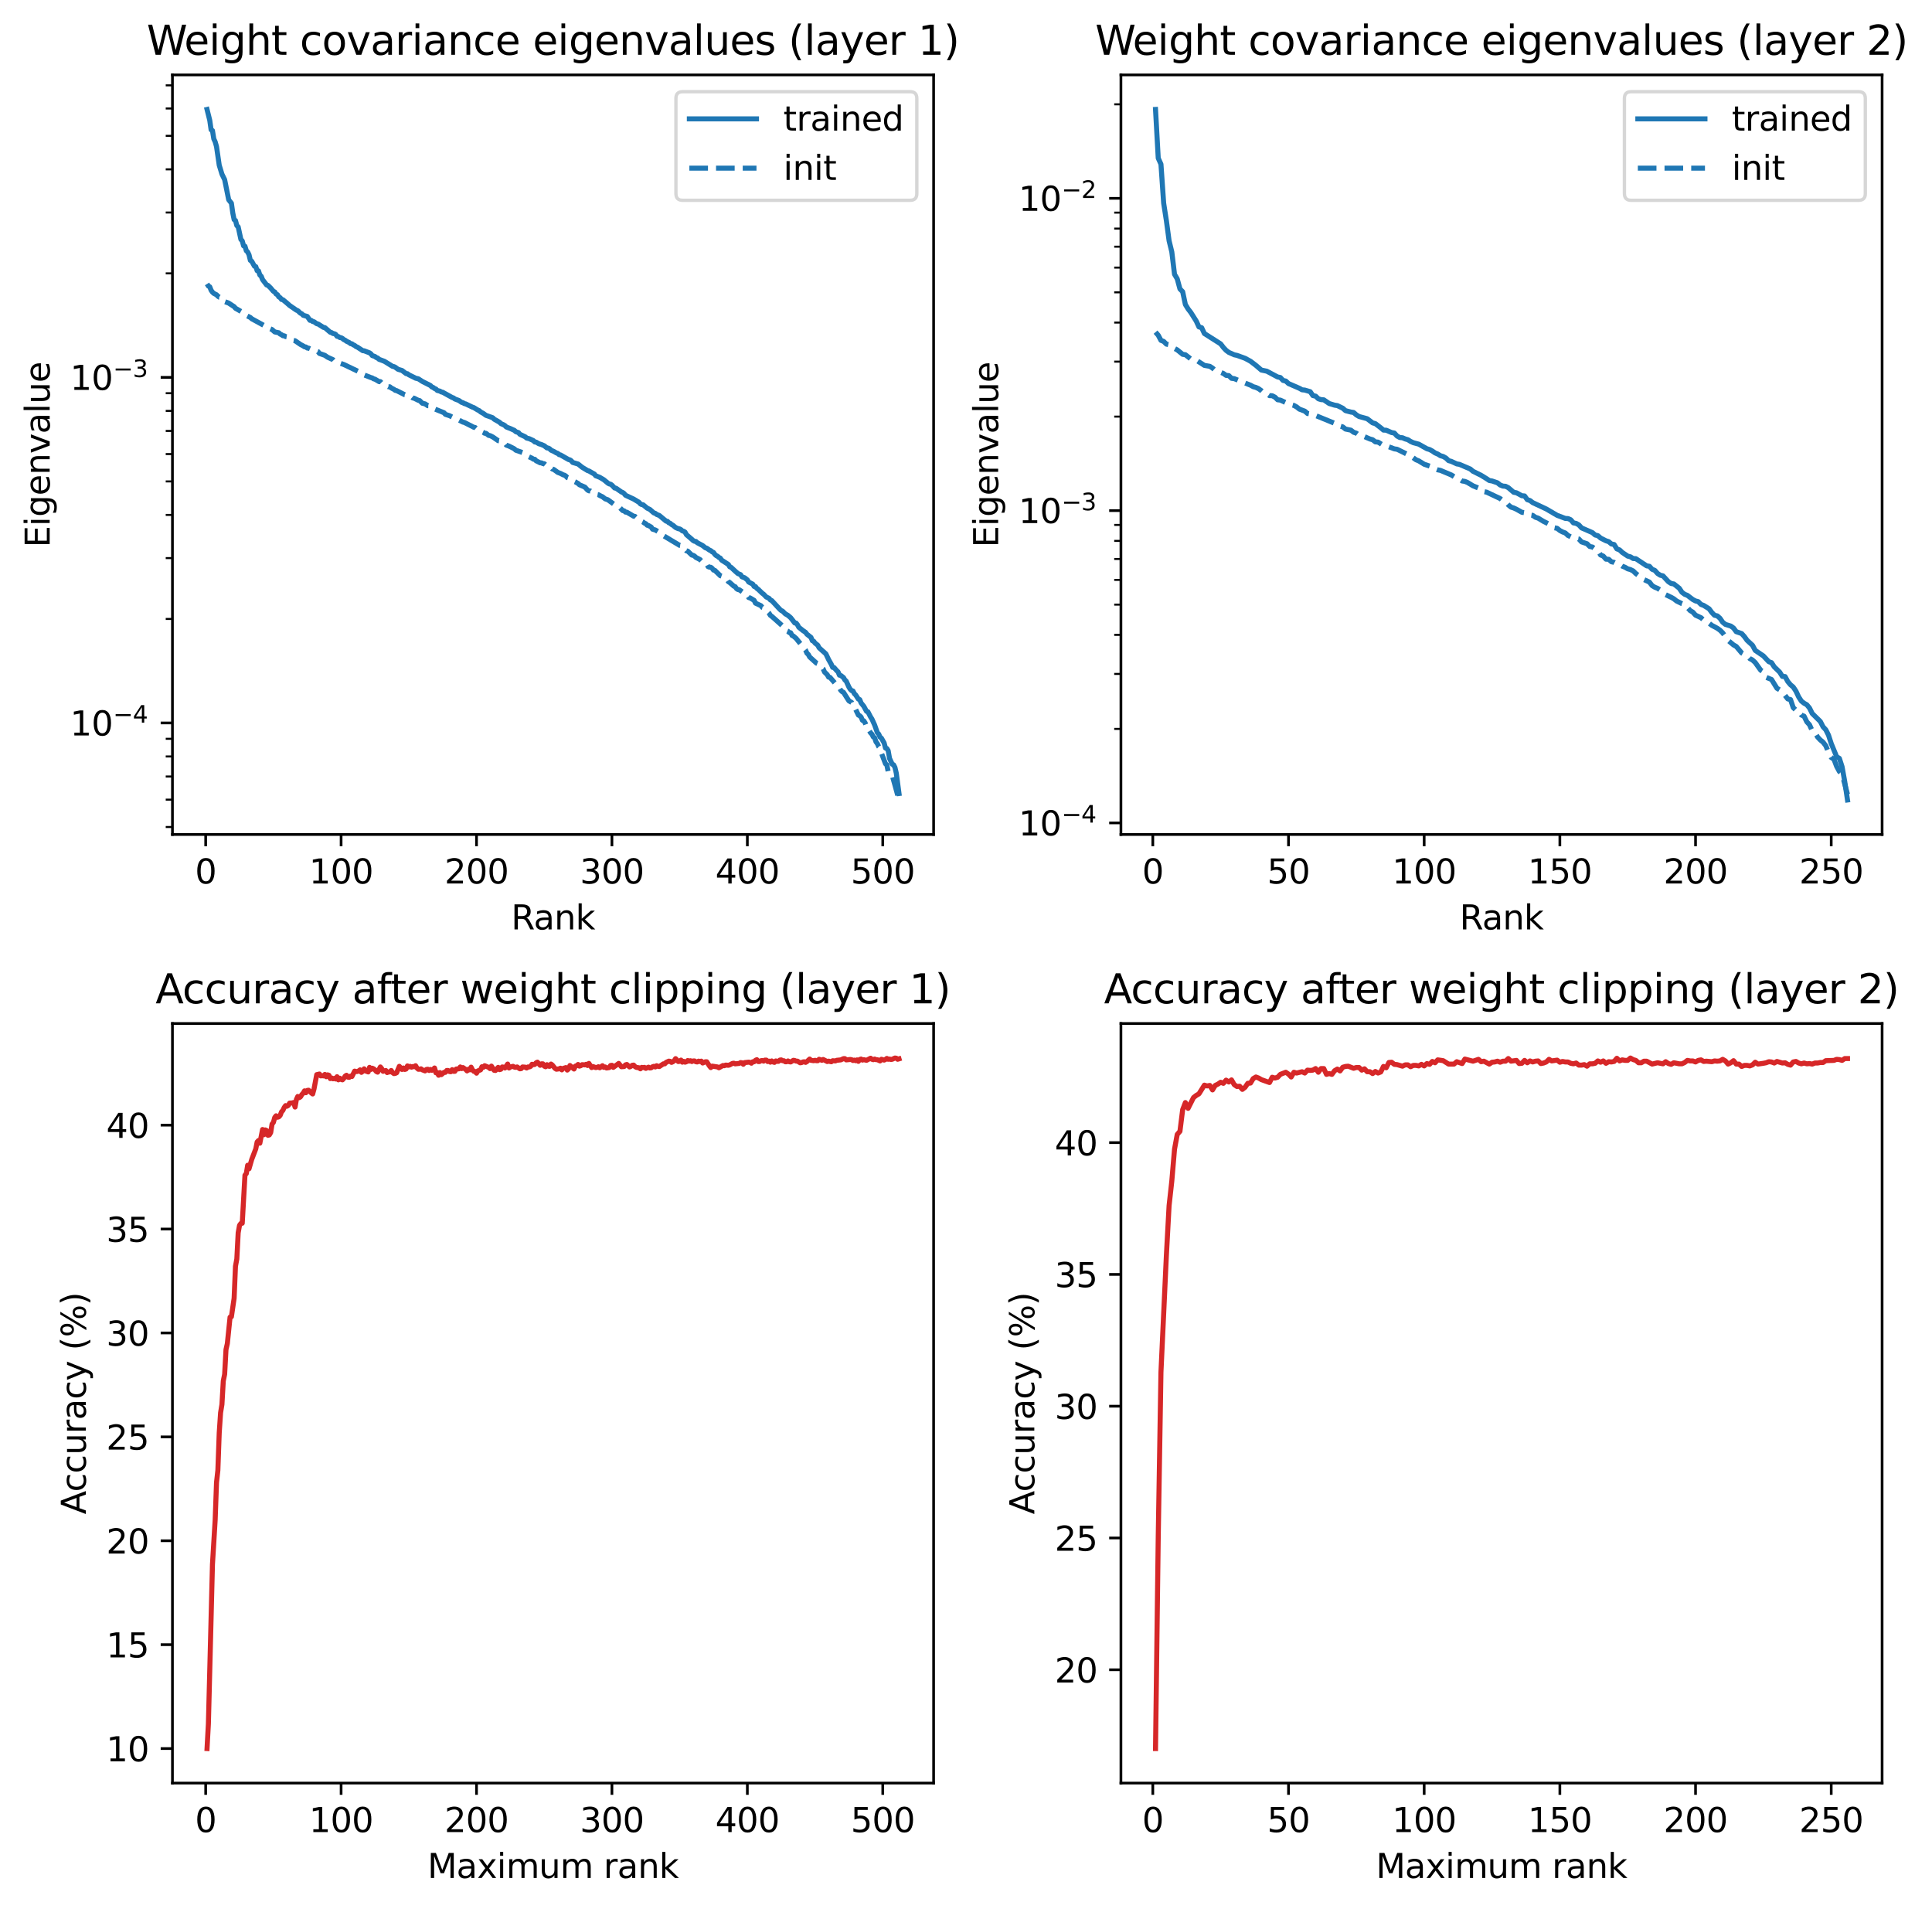 <?xml version="1.0" encoding="utf-8" standalone="no"?>
<!DOCTYPE svg PUBLIC "-//W3C//DTD SVG 1.1//EN"
  "http://www.w3.org/Graphics/SVG/1.1/DTD/svg11.dtd">
<svg xmlns:xlink="http://www.w3.org/1999/xlink" width="575.636pt" height="568.774pt" viewBox="0 0 575.636 568.774" xmlns="http://www.w3.org/2000/svg" version="1.1">
 <defs>
  <style type="text/css">*{stroke-linejoin: round; stroke-linecap: butt}</style>
 </defs>
 <g id="figure_1">
  <g id="patch_1">
   <path d="M 0 568.774 
L 575.636 568.774 
L 575.636 0 
L 0 0 
z
" style="fill: #ffffff"/>
  </g>
  <g id="axes_1">
   <g id="patch_2">
    <path d="M 51.378 248.618 
L 278.169 248.618 
L 278.169 22.318 
L 51.378 22.318 
z
" style="fill: #ffffff"/>
   </g>
   <g id="matplotlib.axis_1">
    <g id="xtick_1">
     <g id="line2d_1">
      <defs>
       <path id="m9e2f8a8390" d="M 0 0 
L 0 3.5 
" style="stroke: #000000; stroke-width: 0.8"/>
      </defs>
      <g>
       <use xlink:href="#m9e2f8a8390" x="61.283" y="248.618" style="stroke: #000000; stroke-width: 0.8"/>
      </g>
     </g>
     <g id="text_1">
      <!-- 0 -->
      <g transform="translate(58.102 263.217) scale(0.1 -0.1)">
       <defs>
        <path id="DejaVuSans-30" d="M 2034 4250 
Q 1547 4250 1301 3770 
Q 1056 3291 1056 2328 
Q 1056 1369 1301 889 
Q 1547 409 2034 409 
Q 2525 409 2770 889 
Q 3016 1369 3016 2328 
Q 3016 3291 2770 3770 
Q 2525 4250 2034 4250 
z
M 2034 4750 
Q 2819 4750 3233 4129 
Q 3647 3509 3647 2328 
Q 3647 1150 3233 529 
Q 2819 -91 2034 -91 
Q 1250 -91 836 529 
Q 422 1150 422 2328 
Q 422 3509 836 4129 
Q 1250 4750 2034 4750 
z
" transform="scale(0.016)"/>
       </defs>
       <use xlink:href="#DejaVuSans-30"/>
      </g>
     </g>
    </g>
    <g id="xtick_2">
     <g id="line2d_2">
      <g>
       <use xlink:href="#m9e2f8a8390" x="101.63" y="248.618" style="stroke: #000000; stroke-width: 0.8"/>
      </g>
     </g>
     <g id="text_2">
      <!-- 100 -->
      <g transform="translate(92.087 263.217) scale(0.1 -0.1)">
       <defs>
        <path id="DejaVuSans-31" d="M 794 531 
L 1825 531 
L 1825 4091 
L 703 3866 
L 703 4441 
L 1819 4666 
L 2450 4666 
L 2450 531 
L 3481 531 
L 3481 0 
L 794 0 
L 794 531 
z
" transform="scale(0.016)"/>
       </defs>
       <use xlink:href="#DejaVuSans-31"/>
       <use xlink:href="#DejaVuSans-30" x="63.623"/>
       <use xlink:href="#DejaVuSans-30" x="127.246"/>
      </g>
     </g>
    </g>
    <g id="xtick_3">
     <g id="line2d_3">
      <g>
       <use xlink:href="#m9e2f8a8390" x="141.977" y="248.618" style="stroke: #000000; stroke-width: 0.8"/>
      </g>
     </g>
     <g id="text_3">
      <!-- 200 -->
      <g transform="translate(132.434 263.217) scale(0.1 -0.1)">
       <defs>
        <path id="DejaVuSans-32" d="M 1228 531 
L 3431 531 
L 3431 0 
L 469 0 
L 469 531 
Q 828 903 1448 1529 
Q 2069 2156 2228 2338 
Q 2531 2678 2651 2914 
Q 2772 3150 2772 3378 
Q 2772 3750 2511 3984 
Q 2250 4219 1831 4219 
Q 1534 4219 1204 4116 
Q 875 4013 500 3803 
L 500 4441 
Q 881 4594 1212 4672 
Q 1544 4750 1819 4750 
Q 2544 4750 2975 4387 
Q 3406 4025 3406 3419 
Q 3406 3131 3298 2873 
Q 3191 2616 2906 2266 
Q 2828 2175 2409 1742 
Q 1991 1309 1228 531 
z
" transform="scale(0.016)"/>
       </defs>
       <use xlink:href="#DejaVuSans-32"/>
       <use xlink:href="#DejaVuSans-30" x="63.623"/>
       <use xlink:href="#DejaVuSans-30" x="127.246"/>
      </g>
     </g>
    </g>
    <g id="xtick_4">
     <g id="line2d_4">
      <g>
       <use xlink:href="#m9e2f8a8390" x="182.324" y="248.618" style="stroke: #000000; stroke-width: 0.8"/>
      </g>
     </g>
     <g id="text_4">
      <!-- 300 -->
      <g transform="translate(172.781 263.217) scale(0.1 -0.1)">
       <defs>
        <path id="DejaVuSans-33" d="M 2597 2516 
Q 3050 2419 3304 2112 
Q 3559 1806 3559 1356 
Q 3559 666 3084 287 
Q 2609 -91 1734 -91 
Q 1441 -91 1130 -33 
Q 819 25 488 141 
L 488 750 
Q 750 597 1062 519 
Q 1375 441 1716 441 
Q 2309 441 2620 675 
Q 2931 909 2931 1356 
Q 2931 1769 2642 2001 
Q 2353 2234 1838 2234 
L 1294 2234 
L 1294 2753 
L 1863 2753 
Q 2328 2753 2575 2939 
Q 2822 3125 2822 3475 
Q 2822 3834 2567 4026 
Q 2313 4219 1838 4219 
Q 1578 4219 1281 4162 
Q 984 4106 628 3988 
L 628 4550 
Q 988 4650 1302 4700 
Q 1616 4750 1894 4750 
Q 2613 4750 3031 4423 
Q 3450 4097 3450 3541 
Q 3450 3153 3228 2886 
Q 3006 2619 2597 2516 
z
" transform="scale(0.016)"/>
       </defs>
       <use xlink:href="#DejaVuSans-33"/>
       <use xlink:href="#DejaVuSans-30" x="63.623"/>
       <use xlink:href="#DejaVuSans-30" x="127.246"/>
      </g>
     </g>
    </g>
    <g id="xtick_5">
     <g id="line2d_5">
      <g>
       <use xlink:href="#m9e2f8a8390" x="222.671" y="248.618" style="stroke: #000000; stroke-width: 0.8"/>
      </g>
     </g>
     <g id="text_5">
      <!-- 400 -->
      <g transform="translate(213.128 263.217) scale(0.1 -0.1)">
       <defs>
        <path id="DejaVuSans-34" d="M 2419 4116 
L 825 1625 
L 2419 1625 
L 2419 4116 
z
M 2253 4666 
L 3047 4666 
L 3047 1625 
L 3713 1625 
L 3713 1100 
L 3047 1100 
L 3047 0 
L 2419 0 
L 2419 1100 
L 313 1100 
L 313 1709 
L 2253 4666 
z
" transform="scale(0.016)"/>
       </defs>
       <use xlink:href="#DejaVuSans-34"/>
       <use xlink:href="#DejaVuSans-30" x="63.623"/>
       <use xlink:href="#DejaVuSans-30" x="127.246"/>
      </g>
     </g>
    </g>
    <g id="xtick_6">
     <g id="line2d_6">
      <g>
       <use xlink:href="#m9e2f8a8390" x="263.018" y="248.618" style="stroke: #000000; stroke-width: 0.8"/>
      </g>
     </g>
     <g id="text_6">
      <!-- 500 -->
      <g transform="translate(253.475 263.217) scale(0.1 -0.1)">
       <defs>
        <path id="DejaVuSans-35" d="M 691 4666 
L 3169 4666 
L 3169 4134 
L 1269 4134 
L 1269 2991 
Q 1406 3038 1543 3061 
Q 1681 3084 1819 3084 
Q 2600 3084 3056 2656 
Q 3513 2228 3513 1497 
Q 3513 744 3044 326 
Q 2575 -91 1722 -91 
Q 1428 -91 1123 -41 
Q 819 9 494 109 
L 494 744 
Q 775 591 1075 516 
Q 1375 441 1709 441 
Q 2250 441 2565 725 
Q 2881 1009 2881 1497 
Q 2881 1984 2565 2268 
Q 2250 2553 1709 2553 
Q 1456 2553 1204 2497 
Q 953 2441 691 2322 
L 691 4666 
z
" transform="scale(0.016)"/>
       </defs>
       <use xlink:href="#DejaVuSans-35"/>
       <use xlink:href="#DejaVuSans-30" x="63.623"/>
       <use xlink:href="#DejaVuSans-30" x="127.246"/>
      </g>
     </g>
    </g>
    <g id="text_7">
     <!-- Rank -->
     <g transform="translate(152.284 276.895) scale(0.1 -0.1)">
      <defs>
       <path id="DejaVuSans-52" d="M 2841 2188 
Q 3044 2119 3236 1894 
Q 3428 1669 3622 1275 
L 4263 0 
L 3584 0 
L 2988 1197 
Q 2756 1666 2539 1819 
Q 2322 1972 1947 1972 
L 1259 1972 
L 1259 0 
L 628 0 
L 628 4666 
L 2053 4666 
Q 2853 4666 3247 4331 
Q 3641 3997 3641 3322 
Q 3641 2881 3436 2590 
Q 3231 2300 2841 2188 
z
M 1259 4147 
L 1259 2491 
L 2053 2491 
Q 2509 2491 2742 2702 
Q 2975 2913 2975 3322 
Q 2975 3731 2742 3939 
Q 2509 4147 2053 4147 
L 1259 4147 
z
" transform="scale(0.016)"/>
       <path id="DejaVuSans-61" d="M 2194 1759 
Q 1497 1759 1228 1600 
Q 959 1441 959 1056 
Q 959 750 1161 570 
Q 1363 391 1709 391 
Q 2188 391 2477 730 
Q 2766 1069 2766 1631 
L 2766 1759 
L 2194 1759 
z
M 3341 1997 
L 3341 0 
L 2766 0 
L 2766 531 
Q 2569 213 2275 61 
Q 1981 -91 1556 -91 
Q 1019 -91 701 211 
Q 384 513 384 1019 
Q 384 1609 779 1909 
Q 1175 2209 1959 2209 
L 2766 2209 
L 2766 2266 
Q 2766 2663 2505 2880 
Q 2244 3097 1772 3097 
Q 1472 3097 1187 3025 
Q 903 2953 641 2809 
L 641 3341 
Q 956 3463 1253 3523 
Q 1550 3584 1831 3584 
Q 2591 3584 2966 3190 
Q 3341 2797 3341 1997 
z
" transform="scale(0.016)"/>
       <path id="DejaVuSans-6e" d="M 3513 2113 
L 3513 0 
L 2938 0 
L 2938 2094 
Q 2938 2591 2744 2837 
Q 2550 3084 2163 3084 
Q 1697 3084 1428 2787 
Q 1159 2491 1159 1978 
L 1159 0 
L 581 0 
L 581 3500 
L 1159 3500 
L 1159 2956 
Q 1366 3272 1645 3428 
Q 1925 3584 2291 3584 
Q 2894 3584 3203 3211 
Q 3513 2838 3513 2113 
z
" transform="scale(0.016)"/>
       <path id="DejaVuSans-6b" d="M 581 4863 
L 1159 4863 
L 1159 1991 
L 2875 3500 
L 3609 3500 
L 1753 1863 
L 3688 0 
L 2938 0 
L 1159 1709 
L 1159 0 
L 581 0 
L 581 4863 
z
" transform="scale(0.016)"/>
      </defs>
      <use xlink:href="#DejaVuSans-52"/>
      <use xlink:href="#DejaVuSans-61" x="67.232"/>
      <use xlink:href="#DejaVuSans-6e" x="128.512"/>
      <use xlink:href="#DejaVuSans-6b" x="191.891"/>
     </g>
    </g>
   </g>
   <g id="matplotlib.axis_2">
    <g id="ytick_1">
     <g id="line2d_7">
      <defs>
       <path id="mda52ca2f62" d="M 0 0 
L -3.5 0 
" style="stroke: #000000; stroke-width: 0.8"/>
      </defs>
      <g>
       <use xlink:href="#mda52ca2f62" x="51.378" y="215.385" style="stroke: #000000; stroke-width: 0.8"/>
      </g>
     </g>
     <g id="text_8">
      <!-- $\mathdefault{10^{-4}}$ -->
      <g transform="translate(20.878 219.184) scale(0.1 -0.1)">
       <defs>
        <path id="DejaVuSans-2212" d="M 678 2272 
L 4684 2272 
L 4684 1741 
L 678 1741 
L 678 2272 
z
" transform="scale(0.016)"/>
       </defs>
       <use xlink:href="#DejaVuSans-31" transform="translate(0 0.684)"/>
       <use xlink:href="#DejaVuSans-30" transform="translate(63.623 0.684)"/>
       <use xlink:href="#DejaVuSans-2212" transform="translate(128.203 38.966) scale(0.7)"/>
       <use xlink:href="#DejaVuSans-34" transform="translate(186.855 38.966) scale(0.7)"/>
      </g>
     </g>
    </g>
    <g id="ytick_2">
     <g id="line2d_8">
      <g>
       <use xlink:href="#mda52ca2f62" x="51.378" y="112.434" style="stroke: #000000; stroke-width: 0.8"/>
      </g>
     </g>
     <g id="text_9">
      <!-- $\mathdefault{10^{-3}}$ -->
      <g transform="translate(20.878 116.234) scale(0.1 -0.1)">
       <use xlink:href="#DejaVuSans-31" transform="translate(0 0.766)"/>
       <use xlink:href="#DejaVuSans-30" transform="translate(63.623 0.766)"/>
       <use xlink:href="#DejaVuSans-2212" transform="translate(128.203 39.047) scale(0.7)"/>
       <use xlink:href="#DejaVuSans-33" transform="translate(186.855 39.047) scale(0.7)"/>
      </g>
     </g>
    </g>
    <g id="ytick_3">
     <g id="line2d_9">
      <defs>
       <path id="m27e858ec28" d="M 0 0 
L -2 0 
" style="stroke: #000000; stroke-width: 0.6"/>
      </defs>
      <g>
       <use xlink:href="#m27e858ec28" x="51.378" y="246.376" style="stroke: #000000; stroke-width: 0.6"/>
      </g>
     </g>
    </g>
    <g id="ytick_4">
     <g id="line2d_10">
      <g>
       <use xlink:href="#m27e858ec28" x="51.378" y="238.224" style="stroke: #000000; stroke-width: 0.6"/>
      </g>
     </g>
    </g>
    <g id="ytick_5">
     <g id="line2d_11">
      <g>
       <use xlink:href="#m27e858ec28" x="51.378" y="231.332" style="stroke: #000000; stroke-width: 0.6"/>
      </g>
     </g>
    </g>
    <g id="ytick_6">
     <g id="line2d_12">
      <g>
       <use xlink:href="#m27e858ec28" x="51.378" y="225.362" style="stroke: #000000; stroke-width: 0.6"/>
      </g>
     </g>
    </g>
    <g id="ytick_7">
     <g id="line2d_13">
      <g>
       <use xlink:href="#m27e858ec28" x="51.378" y="220.095" style="stroke: #000000; stroke-width: 0.6"/>
      </g>
     </g>
    </g>
    <g id="ytick_8">
     <g id="line2d_14">
      <g>
       <use xlink:href="#m27e858ec28" x="51.378" y="184.394" style="stroke: #000000; stroke-width: 0.6"/>
      </g>
     </g>
    </g>
    <g id="ytick_9">
     <g id="line2d_15">
      <g>
       <use xlink:href="#m27e858ec28" x="51.378" y="166.265" style="stroke: #000000; stroke-width: 0.6"/>
      </g>
     </g>
    </g>
    <g id="ytick_10">
     <g id="line2d_16">
      <g>
       <use xlink:href="#m27e858ec28" x="51.378" y="153.402" style="stroke: #000000; stroke-width: 0.6"/>
      </g>
     </g>
    </g>
    <g id="ytick_11">
     <g id="line2d_17">
      <g>
       <use xlink:href="#m27e858ec28" x="51.378" y="143.426" style="stroke: #000000; stroke-width: 0.6"/>
      </g>
     </g>
    </g>
    <g id="ytick_12">
     <g id="line2d_18">
      <g>
       <use xlink:href="#m27e858ec28" x="51.378" y="135.274" style="stroke: #000000; stroke-width: 0.6"/>
      </g>
     </g>
    </g>
    <g id="ytick_13">
     <g id="line2d_19">
      <g>
       <use xlink:href="#m27e858ec28" x="51.378" y="128.382" style="stroke: #000000; stroke-width: 0.6"/>
      </g>
     </g>
    </g>
    <g id="ytick_14">
     <g id="line2d_20">
      <g>
       <use xlink:href="#m27e858ec28" x="51.378" y="122.411" style="stroke: #000000; stroke-width: 0.6"/>
      </g>
     </g>
    </g>
    <g id="ytick_15">
     <g id="line2d_21">
      <g>
       <use xlink:href="#m27e858ec28" x="51.378" y="117.145" style="stroke: #000000; stroke-width: 0.6"/>
      </g>
     </g>
    </g>
    <g id="ytick_16">
     <g id="line2d_22">
      <g>
       <use xlink:href="#m27e858ec28" x="51.378" y="81.443" style="stroke: #000000; stroke-width: 0.6"/>
      </g>
     </g>
    </g>
    <g id="ytick_17">
     <g id="line2d_23">
      <g>
       <use xlink:href="#m27e858ec28" x="51.378" y="63.315" style="stroke: #000000; stroke-width: 0.6"/>
      </g>
     </g>
    </g>
    <g id="ytick_18">
     <g id="line2d_24">
      <g>
       <use xlink:href="#m27e858ec28" x="51.378" y="50.452" style="stroke: #000000; stroke-width: 0.6"/>
      </g>
     </g>
    </g>
    <g id="ytick_19">
     <g id="line2d_25">
      <g>
       <use xlink:href="#m27e858ec28" x="51.378" y="40.475" style="stroke: #000000; stroke-width: 0.6"/>
      </g>
     </g>
    </g>
    <g id="ytick_20">
     <g id="line2d_26">
      <g>
       <use xlink:href="#m27e858ec28" x="51.378" y="32.324" style="stroke: #000000; stroke-width: 0.6"/>
      </g>
     </g>
    </g>
    <g id="ytick_21">
     <g id="line2d_27">
      <g>
       <use xlink:href="#m27e858ec28" x="51.378" y="25.431" style="stroke: #000000; stroke-width: 0.6"/>
      </g>
     </g>
    </g>
    <g id="text_10">
     <!-- Eigenvalue -->
     <g transform="translate(14.798 163.094) rotate(-90) scale(0.1 -0.1)">
      <defs>
       <path id="DejaVuSans-45" d="M 628 4666 
L 3578 4666 
L 3578 4134 
L 1259 4134 
L 1259 2753 
L 3481 2753 
L 3481 2222 
L 1259 2222 
L 1259 531 
L 3634 531 
L 3634 0 
L 628 0 
L 628 4666 
z
" transform="scale(0.016)"/>
       <path id="DejaVuSans-69" d="M 603 3500 
L 1178 3500 
L 1178 0 
L 603 0 
L 603 3500 
z
M 603 4863 
L 1178 4863 
L 1178 4134 
L 603 4134 
L 603 4863 
z
" transform="scale(0.016)"/>
       <path id="DejaVuSans-67" d="M 2906 1791 
Q 2906 2416 2648 2759 
Q 2391 3103 1925 3103 
Q 1463 3103 1205 2759 
Q 947 2416 947 1791 
Q 947 1169 1205 825 
Q 1463 481 1925 481 
Q 2391 481 2648 825 
Q 2906 1169 2906 1791 
z
M 3481 434 
Q 3481 -459 3084 -895 
Q 2688 -1331 1869 -1331 
Q 1566 -1331 1297 -1286 
Q 1028 -1241 775 -1147 
L 775 -588 
Q 1028 -725 1275 -790 
Q 1522 -856 1778 -856 
Q 2344 -856 2625 -561 
Q 2906 -266 2906 331 
L 2906 616 
Q 2728 306 2450 153 
Q 2172 0 1784 0 
Q 1141 0 747 490 
Q 353 981 353 1791 
Q 353 2603 747 3093 
Q 1141 3584 1784 3584 
Q 2172 3584 2450 3431 
Q 2728 3278 2906 2969 
L 2906 3500 
L 3481 3500 
L 3481 434 
z
" transform="scale(0.016)"/>
       <path id="DejaVuSans-65" d="M 3597 1894 
L 3597 1613 
L 953 1613 
Q 991 1019 1311 708 
Q 1631 397 2203 397 
Q 2534 397 2845 478 
Q 3156 559 3463 722 
L 3463 178 
Q 3153 47 2828 -22 
Q 2503 -91 2169 -91 
Q 1331 -91 842 396 
Q 353 884 353 1716 
Q 353 2575 817 3079 
Q 1281 3584 2069 3584 
Q 2775 3584 3186 3129 
Q 3597 2675 3597 1894 
z
M 3022 2063 
Q 3016 2534 2758 2815 
Q 2500 3097 2075 3097 
Q 1594 3097 1305 2825 
Q 1016 2553 972 2059 
L 3022 2063 
z
" transform="scale(0.016)"/>
       <path id="DejaVuSans-76" d="M 191 3500 
L 800 3500 
L 1894 563 
L 2988 3500 
L 3597 3500 
L 2284 0 
L 1503 0 
L 191 3500 
z
" transform="scale(0.016)"/>
       <path id="DejaVuSans-6c" d="M 603 4863 
L 1178 4863 
L 1178 0 
L 603 0 
L 603 4863 
z
" transform="scale(0.016)"/>
       <path id="DejaVuSans-75" d="M 544 1381 
L 544 3500 
L 1119 3500 
L 1119 1403 
Q 1119 906 1312 657 
Q 1506 409 1894 409 
Q 2359 409 2629 706 
Q 2900 1003 2900 1516 
L 2900 3500 
L 3475 3500 
L 3475 0 
L 2900 0 
L 2900 538 
Q 2691 219 2414 64 
Q 2138 -91 1772 -91 
Q 1169 -91 856 284 
Q 544 659 544 1381 
z
M 1991 3584 
L 1991 3584 
z
" transform="scale(0.016)"/>
      </defs>
      <use xlink:href="#DejaVuSans-45"/>
      <use xlink:href="#DejaVuSans-69" x="63.184"/>
      <use xlink:href="#DejaVuSans-67" x="90.967"/>
      <use xlink:href="#DejaVuSans-65" x="154.443"/>
      <use xlink:href="#DejaVuSans-6e" x="215.967"/>
      <use xlink:href="#DejaVuSans-76" x="279.346"/>
      <use xlink:href="#DejaVuSans-61" x="338.525"/>
      <use xlink:href="#DejaVuSans-6c" x="399.805"/>
      <use xlink:href="#DejaVuSans-75" x="427.588"/>
      <use xlink:href="#DejaVuSans-65" x="490.967"/>
     </g>
    </g>
   </g>
   <g id="line2d_28">
    <path d="M 61.687 32.604 
L 62.494 35.835 
L 62.897 38.663 
L 63.301 38.889 
L 63.704 41.383 
L 64.108 42.244 
L 64.511 43.659 
L 65.318 49.209 
L 66.125 51.873 
L 66.932 53.524 
L 68.142 59.521 
L 68.949 60.541 
L 69.353 63.434 
L 69.756 65.425 
L 70.16 65.687 
L 70.563 67.203 
L 70.967 67.593 
L 71.774 71.33 
L 72.177 71.754 
L 72.58 73.244 
L 72.984 73.348 
L 73.387 74.689 
L 73.791 75.069 
L 74.194 75.9 
L 74.598 77.579 
L 75.001 77.832 
L 75.808 79.296 
L 76.212 79.431 
L 76.615 80.641 
L 77.019 80.7 
L 77.422 81.931 
L 77.826 82.295 
L 78.229 83.304 
L 79.439 84.884 
L 79.843 85.022 
L 80.65 85.817 
L 81.457 86.785 
L 81.86 86.972 
L 82.264 87.587 
L 82.667 87.795 
L 83.071 88.45 
L 83.474 88.677 
L 83.878 89.218 
L 84.281 89.286 
L 85.492 90.292 
L 86.298 91.012 
L 88.316 92.398 
L 88.719 92.563 
L 89.526 93.318 
L 89.93 93.477 
L 90.333 93.925 
L 91.544 94.271 
L 92.351 95.432 
L 92.754 95.455 
L 93.157 95.787 
L 93.561 95.858 
L 94.368 96.44 
L 94.771 96.526 
L 96.385 97.546 
L 96.789 97.605 
L 98.403 98.99 
L 98.806 99.092 
L 99.21 99.368 
L 99.613 99.422 
L 100.016 99.627 
L 100.42 100.19 
L 100.823 100.267 
L 101.227 100.56 
L 101.63 100.613 
L 102.034 100.826 
L 102.437 101.176 
L 102.841 101.357 
L 103.244 101.665 
L 104.051 102.047 
L 104.455 102.386 
L 104.858 102.43 
L 105.262 102.744 
L 105.665 102.914 
L 106.069 103.249 
L 106.472 103.409 
L 108.086 104.474 
L 108.489 104.506 
L 110.103 105.12 
L 110.507 105.409 
L 110.91 105.931 
L 111.717 106.21 
L 112.121 106.518 
L 112.524 106.664 
L 112.928 107.046 
L 114.541 107.643 
L 116.962 109.145 
L 117.366 109.219 
L 117.769 109.415 
L 118.576 110.013 
L 119.383 110.256 
L 119.787 110.373 
L 120.997 111.301 
L 121.4 111.334 
L 121.804 111.658 
L 123.418 112.449 
L 123.821 112.669 
L 124.628 112.852 
L 125.839 113.637 
L 128.259 114.859 
L 128.663 115.288 
L 129.066 115.431 
L 129.47 115.747 
L 129.873 115.891 
L 130.277 116.319 
L 131.084 116.528 
L 131.487 116.774 
L 131.891 116.855 
L 134.715 118.418 
L 135.118 118.551 
L 135.522 118.86 
L 136.732 119.313 
L 137.539 119.879 
L 137.943 119.973 
L 138.346 120.241 
L 138.75 120.328 
L 140.767 121.299 
L 141.17 121.437 
L 142.381 122.172 
L 142.784 122.336 
L 143.188 122.718 
L 143.995 123.162 
L 144.802 123.744 
L 146.819 124.458 
L 147.222 124.879 
L 148.836 125.792 
L 149.24 126.195 
L 150.047 126.553 
L 150.45 126.799 
L 150.854 127.214 
L 152.064 127.674 
L 153.275 128.225 
L 153.678 128.612 
L 154.485 128.881 
L 154.888 129.376 
L 155.695 129.753 
L 156.502 130.137 
L 156.906 130.506 
L 157.713 130.704 
L 158.923 131.266 
L 159.327 131.671 
L 159.73 131.713 
L 160.537 132.193 
L 161.344 132.445 
L 162.151 132.802 
L 162.958 133.438 
L 163.361 133.493 
L 163.765 133.704 
L 164.168 134.113 
L 164.975 134.474 
L 165.782 134.941 
L 166.186 135.073 
L 166.589 135.44 
L 166.993 135.532 
L 169.413 136.916 
L 169.817 137.008 
L 170.22 137.288 
L 170.624 137.769 
L 172.238 138.243 
L 173.448 139.209 
L 175.062 140.191 
L 175.465 140.31 
L 176.676 141.01 
L 177.079 141.222 
L 177.483 141.734 
L 178.693 142.206 
L 179.904 142.926 
L 181.114 143.928 
L 181.517 144.168 
L 181.921 144.253 
L 182.324 144.537 
L 183.131 145.388 
L 183.535 145.439 
L 185.149 146.569 
L 185.552 146.733 
L 185.956 147.03 
L 186.359 147.543 
L 188.78 148.676 
L 190.394 149.649 
L 190.797 150.117 
L 191.201 150.321 
L 191.604 150.379 
L 192.815 151.38 
L 193.622 151.773 
L 194.832 152.82 
L 195.235 152.925 
L 195.639 153.255 
L 196.446 153.574 
L 198.463 155.255 
L 198.867 155.313 
L 199.27 155.749 
L 199.674 155.889 
L 200.077 156.259 
L 200.481 156.47 
L 201.288 157.148 
L 202.094 157.514 
L 202.498 157.577 
L 202.901 157.797 
L 203.305 158.167 
L 203.708 158.27 
L 204.112 158.531 
L 204.515 159.285 
L 206.129 160.662 
L 206.533 161.046 
L 206.936 161.258 
L 207.34 161.306 
L 207.743 161.68 
L 209.357 162.54 
L 210.164 163.199 
L 210.567 163.311 
L 211.374 163.882 
L 211.778 164.049 
L 212.181 164.408 
L 212.585 164.585 
L 212.988 165.159 
L 213.392 165.523 
L 213.795 165.715 
L 214.199 166.081 
L 214.602 166.267 
L 215.006 166.87 
L 217.023 168.174 
L 217.426 168.865 
L 217.83 169.02 
L 219.04 170.151 
L 219.847 170.868 
L 220.654 171.196 
L 221.058 171.843 
L 221.865 172.13 
L 222.671 172.763 
L 223.075 173.408 
L 224.285 174.03 
L 224.689 174.711 
L 225.092 174.752 
L 225.496 175.282 
L 225.899 175.566 
L 227.11 176.733 
L 227.513 177.028 
L 228.32 177.864 
L 229.127 178.237 
L 229.53 178.738 
L 229.934 178.913 
L 232.355 181.527 
L 232.758 181.886 
L 233.162 182.069 
L 233.969 182.869 
L 234.776 183.339 
L 235.582 184.03 
L 236.793 185.592 
L 237.196 185.626 
L 237.6 186.128 
L 238.003 186.875 
L 239.214 187.842 
L 240.021 188.39 
L 240.424 188.941 
L 241.635 189.902 
L 242.038 190.884 
L 242.441 191.037 
L 242.845 191.588 
L 243.652 192.222 
L 244.055 192.994 
L 246.073 194.8 
L 246.88 196.492 
L 247.687 197.923 
L 248.09 198.832 
L 248.494 198.866 
L 249.3 199.79 
L 249.704 200.163 
L 250.107 201.145 
L 250.511 201.232 
L 251.318 201.858 
L 251.721 202.562 
L 252.125 202.913 
L 252.932 204.684 
L 253.335 205.344 
L 253.739 205.747 
L 254.142 205.851 
L 254.546 206.647 
L 254.949 207.035 
L 255.756 208.277 
L 256.159 208.427 
L 256.563 209.422 
L 257.37 210.423 
L 258.177 211.908 
L 258.58 212.034 
L 259.387 213.588 
L 259.791 214.212 
L 260.598 216.006 
L 261.405 218.285 
L 261.808 218.69 
L 262.212 219.61 
L 262.615 219.901 
L 263.422 221.329 
L 263.825 222.853 
L 264.229 222.988 
L 264.632 223.63 
L 265.036 225.934 
L 265.843 227.675 
L 266.246 227.851 
L 266.65 228.645 
L 267.053 230.372 
L 267.86 236.405 
L 267.86 236.405 
" clip-path="url(#p272c45d9f3)" style="fill: none; stroke: #1f77b4; stroke-width: 1.5; stroke-linecap: square"/>
   </g>
   <g id="line2d_29">
    <path d="M 61.687 84.591 
L 62.09 85.233 
L 62.494 85.446 
L 62.897 86.479 
L 63.301 87.042 
L 63.704 87.408 
L 64.511 87.82 
L 64.915 88.251 
L 65.318 88.519 
L 65.721 88.546 
L 66.125 89.221 
L 66.528 89.389 
L 66.932 89.853 
L 68.142 90.303 
L 69.353 91.103 
L 69.756 91.349 
L 70.16 91.838 
L 72.58 93.237 
L 72.984 93.778 
L 74.598 94.592 
L 75.001 94.965 
L 79.036 97.178 
L 79.439 97.588 
L 79.843 97.822 
L 80.246 97.834 
L 81.053 98.178 
L 81.86 98.891 
L 83.071 99.139 
L 83.474 99.538 
L 83.878 99.709 
L 84.281 100.014 
L 84.685 100.049 
L 85.088 100.272 
L 85.492 100.337 
L 86.298 100.877 
L 87.105 101.379 
L 87.912 101.511 
L 89.526 102.622 
L 90.333 103.053 
L 90.737 103.32 
L 91.14 103.373 
L 91.544 103.682 
L 91.947 103.726 
L 93.561 104.422 
L 93.964 104.475 
L 94.771 104.772 
L 95.175 105.296 
L 96.789 105.863 
L 97.596 106.424 
L 99.21 107.155 
L 99.613 107.597 
L 102.437 108.594 
L 108.086 111.293 
L 108.489 111.695 
L 110.507 112.485 
L 110.91 112.594 
L 111.314 112.867 
L 111.717 112.965 
L 112.928 113.682 
L 113.331 113.693 
L 113.734 114.126 
L 115.752 115.224 
L 116.155 115.235 
L 116.559 115.583 
L 117.366 115.987 
L 117.769 116.299 
L 118.173 116.374 
L 120.19 117.393 
L 120.593 117.599 
L 120.997 117.658 
L 121.4 117.973 
L 122.207 118.066 
L 122.611 118.216 
L 123.014 118.566 
L 123.418 118.652 
L 124.628 119.259 
L 125.032 119.343 
L 125.839 120.14 
L 126.646 120.324 
L 127.452 120.862 
L 127.856 120.873 
L 128.259 121.199 
L 128.663 121.242 
L 129.066 121.466 
L 129.47 121.82 
L 132.294 122.964 
L 132.698 123.44 
L 133.908 123.839 
L 135.925 124.834 
L 136.732 125.151 
L 137.943 125.763 
L 138.346 125.856 
L 141.17 127.29 
L 141.574 127.367 
L 142.381 128.067 
L 143.995 128.813 
L 144.398 129.07 
L 144.802 129.101 
L 145.609 129.723 
L 146.012 129.774 
L 146.819 130.179 
L 148.433 131.286 
L 148.836 131.342 
L 149.24 131.561 
L 149.643 131.583 
L 150.047 131.977 
L 150.45 132.078 
L 150.854 132.613 
L 151.661 132.909 
L 152.871 133.512 
L 153.275 133.745 
L 153.678 134.117 
L 155.695 134.84 
L 156.099 135.291 
L 157.309 135.952 
L 158.52 136.51 
L 158.923 136.799 
L 159.327 136.83 
L 159.73 137.276 
L 160.94 137.881 
L 161.344 137.9 
L 161.747 138.116 
L 162.151 138.148 
L 162.554 138.485 
L 162.958 138.572 
L 163.361 138.778 
L 163.765 139.121 
L 164.168 139.248 
L 164.572 139.731 
L 164.975 139.854 
L 165.782 140.428 
L 166.186 140.735 
L 166.993 141.04 
L 167.799 141.462 
L 168.203 141.572 
L 168.606 141.847 
L 169.01 142.271 
L 169.413 142.399 
L 170.22 143.021 
L 171.431 143.576 
L 172.238 144.038 
L 172.641 144.422 
L 174.255 145.109 
L 175.062 145.998 
L 175.465 146.225 
L 175.869 146.263 
L 176.676 146.836 
L 177.079 146.912 
L 177.483 147.225 
L 178.29 147.382 
L 179.097 147.814 
L 179.5 147.988 
L 180.307 148.616 
L 181.114 148.894 
L 183.535 150.669 
L 183.938 150.722 
L 184.342 151.121 
L 184.745 151.322 
L 185.552 152.12 
L 185.956 152.189 
L 186.359 152.567 
L 186.763 152.595 
L 187.57 153.063 
L 188.78 153.782 
L 189.183 153.848 
L 189.99 154.602 
L 190.797 155.142 
L 191.604 155.524 
L 192.008 155.844 
L 192.411 156.016 
L 192.815 156.466 
L 193.218 156.567 
L 194.025 157.026 
L 194.429 157.654 
L 195.235 157.881 
L 197.253 159.084 
L 197.656 159.58 
L 199.674 160.783 
L 202.498 162.476 
L 202.901 162.531 
L 203.305 163.016 
L 204.112 163.595 
L 204.515 164.108 
L 204.919 164.201 
L 206.129 165.368 
L 206.533 165.444 
L 206.936 165.67 
L 207.34 166.066 
L 208.55 166.695 
L 209.76 167.895 
L 210.567 168.028 
L 210.971 168.808 
L 211.374 168.973 
L 211.778 169.004 
L 212.181 169.301 
L 212.585 169.84 
L 212.988 169.924 
L 214.602 171.503 
L 215.812 171.923 
L 216.216 172.451 
L 216.619 172.688 
L 217.023 173.314 
L 217.426 173.549 
L 218.637 174.625 
L 219.04 174.778 
L 219.444 175.366 
L 219.847 175.628 
L 220.251 175.698 
L 221.865 176.798 
L 222.268 177.372 
L 222.671 177.452 
L 223.075 178.032 
L 223.478 178.135 
L 224.689 178.859 
L 225.092 179.686 
L 226.706 180.438 
L 227.11 180.924 
L 227.513 181.03 
L 229.127 182.658 
L 229.53 183.319 
L 229.934 183.605 
L 230.741 184.315 
L 233.565 186.851 
L 233.969 187.54 
L 234.372 187.918 
L 234.776 188.077 
L 235.179 188.468 
L 235.582 188.512 
L 235.986 189.317 
L 236.389 189.498 
L 237.196 190.189 
L 239.214 192.685 
L 240.021 193.686 
L 240.424 194.601 
L 240.828 194.962 
L 241.231 195.717 
L 243.248 197.542 
L 243.652 197.699 
L 244.055 198.213 
L 244.459 198.499 
L 244.862 199.039 
L 245.266 199.294 
L 245.669 200.209 
L 246.476 201.001 
L 246.88 201.726 
L 247.283 201.789 
L 248.09 202.725 
L 248.897 203.655 
L 249.3 204.152 
L 249.704 204.473 
L 250.107 204.946 
L 250.511 205.671 
L 250.914 206.063 
L 251.318 206.261 
L 252.125 207.542 
L 252.932 208.797 
L 253.739 209.257 
L 254.142 210.281 
L 254.949 211.374 
L 255.756 213.037 
L 256.159 213.235 
L 256.563 213.633 
L 256.966 214.597 
L 257.37 214.75 
L 257.773 215.38 
L 258.58 217.559 
L 258.984 217.654 
L 259.387 218.322 
L 259.791 218.731 
L 260.194 219.54 
L 260.598 219.791 
L 261.001 221.007 
L 261.405 221.536 
L 261.808 222.424 
L 262.212 222.801 
L 262.615 224.347 
L 263.825 227.535 
L 264.229 227.849 
L 264.632 229.872 
L 265.439 230.815 
L 265.843 231.055 
L 266.65 233.919 
L 267.86 238.332 
L 267.86 238.332 
" clip-path="url(#p272c45d9f3)" style="fill: none; stroke-dasharray: 5.55,2.4; stroke-dashoffset: 0; stroke: #1f77b4; stroke-width: 1.5"/>
   </g>
   <g id="patch_3">
    <path d="M 51.378 248.618 
L 51.378 22.318 
" style="fill: none; stroke: #000000; stroke-width: 0.8; stroke-linejoin: miter; stroke-linecap: square"/>
   </g>
   <g id="patch_4">
    <path d="M 278.169 248.618 
L 278.169 22.318 
" style="fill: none; stroke: #000000; stroke-width: 0.8; stroke-linejoin: miter; stroke-linecap: square"/>
   </g>
   <g id="patch_5">
    <path d="M 51.378 248.618 
L 278.169 248.618 
" style="fill: none; stroke: #000000; stroke-width: 0.8; stroke-linejoin: miter; stroke-linecap: square"/>
   </g>
   <g id="patch_6">
    <path d="M 51.378 22.318 
L 278.169 22.318 
" style="fill: none; stroke: #000000; stroke-width: 0.8; stroke-linejoin: miter; stroke-linecap: square"/>
   </g>
   <g id="text_11">
    <!-- Weight covariance eigenvalues (layer 1) -->
    <g transform="translate(43.711 16.318) scale(0.12 -0.12)">
     <defs>
      <path id="DejaVuSans-57" d="M 213 4666 
L 850 4666 
L 1831 722 
L 2809 4666 
L 3519 4666 
L 4500 722 
L 5478 4666 
L 6119 4666 
L 4947 0 
L 4153 0 
L 3169 4050 
L 2175 0 
L 1381 0 
L 213 4666 
z
" transform="scale(0.016)"/>
      <path id="DejaVuSans-68" d="M 3513 2113 
L 3513 0 
L 2938 0 
L 2938 2094 
Q 2938 2591 2744 2837 
Q 2550 3084 2163 3084 
Q 1697 3084 1428 2787 
Q 1159 2491 1159 1978 
L 1159 0 
L 581 0 
L 581 4863 
L 1159 4863 
L 1159 2956 
Q 1366 3272 1645 3428 
Q 1925 3584 2291 3584 
Q 2894 3584 3203 3211 
Q 3513 2838 3513 2113 
z
" transform="scale(0.016)"/>
      <path id="DejaVuSans-74" d="M 1172 4494 
L 1172 3500 
L 2356 3500 
L 2356 3053 
L 1172 3053 
L 1172 1153 
Q 1172 725 1289 603 
Q 1406 481 1766 481 
L 2356 481 
L 2356 0 
L 1766 0 
Q 1100 0 847 248 
Q 594 497 594 1153 
L 594 3053 
L 172 3053 
L 172 3500 
L 594 3500 
L 594 4494 
L 1172 4494 
z
" transform="scale(0.016)"/>
      <path id="DejaVuSans-20" transform="scale(0.016)"/>
      <path id="DejaVuSans-63" d="M 3122 3366 
L 3122 2828 
Q 2878 2963 2633 3030 
Q 2388 3097 2138 3097 
Q 1578 3097 1268 2742 
Q 959 2388 959 1747 
Q 959 1106 1268 751 
Q 1578 397 2138 397 
Q 2388 397 2633 464 
Q 2878 531 3122 666 
L 3122 134 
Q 2881 22 2623 -34 
Q 2366 -91 2075 -91 
Q 1284 -91 818 406 
Q 353 903 353 1747 
Q 353 2603 823 3093 
Q 1294 3584 2113 3584 
Q 2378 3584 2631 3529 
Q 2884 3475 3122 3366 
z
" transform="scale(0.016)"/>
      <path id="DejaVuSans-6f" d="M 1959 3097 
Q 1497 3097 1228 2736 
Q 959 2375 959 1747 
Q 959 1119 1226 758 
Q 1494 397 1959 397 
Q 2419 397 2687 759 
Q 2956 1122 2956 1747 
Q 2956 2369 2687 2733 
Q 2419 3097 1959 3097 
z
M 1959 3584 
Q 2709 3584 3137 3096 
Q 3566 2609 3566 1747 
Q 3566 888 3137 398 
Q 2709 -91 1959 -91 
Q 1206 -91 779 398 
Q 353 888 353 1747 
Q 353 2609 779 3096 
Q 1206 3584 1959 3584 
z
" transform="scale(0.016)"/>
      <path id="DejaVuSans-72" d="M 2631 2963 
Q 2534 3019 2420 3045 
Q 2306 3072 2169 3072 
Q 1681 3072 1420 2755 
Q 1159 2438 1159 1844 
L 1159 0 
L 581 0 
L 581 3500 
L 1159 3500 
L 1159 2956 
Q 1341 3275 1631 3429 
Q 1922 3584 2338 3584 
Q 2397 3584 2469 3576 
Q 2541 3569 2628 3553 
L 2631 2963 
z
" transform="scale(0.016)"/>
      <path id="DejaVuSans-73" d="M 2834 3397 
L 2834 2853 
Q 2591 2978 2328 3040 
Q 2066 3103 1784 3103 
Q 1356 3103 1142 2972 
Q 928 2841 928 2578 
Q 928 2378 1081 2264 
Q 1234 2150 1697 2047 
L 1894 2003 
Q 2506 1872 2764 1633 
Q 3022 1394 3022 966 
Q 3022 478 2636 193 
Q 2250 -91 1575 -91 
Q 1294 -91 989 -36 
Q 684 19 347 128 
L 347 722 
Q 666 556 975 473 
Q 1284 391 1588 391 
Q 1994 391 2212 530 
Q 2431 669 2431 922 
Q 2431 1156 2273 1281 
Q 2116 1406 1581 1522 
L 1381 1569 
Q 847 1681 609 1914 
Q 372 2147 372 2553 
Q 372 3047 722 3315 
Q 1072 3584 1716 3584 
Q 2034 3584 2315 3537 
Q 2597 3491 2834 3397 
z
" transform="scale(0.016)"/>
      <path id="DejaVuSans-28" d="M 1984 4856 
Q 1566 4138 1362 3434 
Q 1159 2731 1159 2009 
Q 1159 1288 1364 580 
Q 1569 -128 1984 -844 
L 1484 -844 
Q 1016 -109 783 600 
Q 550 1309 550 2009 
Q 550 2706 781 3412 
Q 1013 4119 1484 4856 
L 1984 4856 
z
" transform="scale(0.016)"/>
      <path id="DejaVuSans-79" d="M 2059 -325 
Q 1816 -950 1584 -1140 
Q 1353 -1331 966 -1331 
L 506 -1331 
L 506 -850 
L 844 -850 
Q 1081 -850 1212 -737 
Q 1344 -625 1503 -206 
L 1606 56 
L 191 3500 
L 800 3500 
L 1894 763 
L 2988 3500 
L 3597 3500 
L 2059 -325 
z
" transform="scale(0.016)"/>
      <path id="DejaVuSans-29" d="M 513 4856 
L 1013 4856 
Q 1481 4119 1714 3412 
Q 1947 2706 1947 2009 
Q 1947 1309 1714 600 
Q 1481 -109 1013 -844 
L 513 -844 
Q 928 -128 1133 580 
Q 1338 1288 1338 2009 
Q 1338 2731 1133 3434 
Q 928 4138 513 4856 
z
" transform="scale(0.016)"/>
     </defs>
     <use xlink:href="#DejaVuSans-57"/>
     <use xlink:href="#DejaVuSans-65" x="93.002"/>
     <use xlink:href="#DejaVuSans-69" x="154.525"/>
     <use xlink:href="#DejaVuSans-67" x="182.309"/>
     <use xlink:href="#DejaVuSans-68" x="245.785"/>
     <use xlink:href="#DejaVuSans-74" x="309.164"/>
     <use xlink:href="#DejaVuSans-20" x="348.373"/>
     <use xlink:href="#DejaVuSans-63" x="380.16"/>
     <use xlink:href="#DejaVuSans-6f" x="435.141"/>
     <use xlink:href="#DejaVuSans-76" x="496.322"/>
     <use xlink:href="#DejaVuSans-61" x="555.502"/>
     <use xlink:href="#DejaVuSans-72" x="616.781"/>
     <use xlink:href="#DejaVuSans-69" x="657.895"/>
     <use xlink:href="#DejaVuSans-61" x="685.678"/>
     <use xlink:href="#DejaVuSans-6e" x="746.957"/>
     <use xlink:href="#DejaVuSans-63" x="810.336"/>
     <use xlink:href="#DejaVuSans-65" x="865.316"/>
     <use xlink:href="#DejaVuSans-20" x="926.84"/>
     <use xlink:href="#DejaVuSans-65" x="958.627"/>
     <use xlink:href="#DejaVuSans-69" x="1020.15"/>
     <use xlink:href="#DejaVuSans-67" x="1047.934"/>
     <use xlink:href="#DejaVuSans-65" x="1111.41"/>
     <use xlink:href="#DejaVuSans-6e" x="1172.934"/>
     <use xlink:href="#DejaVuSans-76" x="1236.312"/>
     <use xlink:href="#DejaVuSans-61" x="1295.492"/>
     <use xlink:href="#DejaVuSans-6c" x="1356.771"/>
     <use xlink:href="#DejaVuSans-75" x="1384.555"/>
     <use xlink:href="#DejaVuSans-65" x="1447.934"/>
     <use xlink:href="#DejaVuSans-73" x="1509.457"/>
     <use xlink:href="#DejaVuSans-20" x="1561.557"/>
     <use xlink:href="#DejaVuSans-28" x="1593.344"/>
     <use xlink:href="#DejaVuSans-6c" x="1632.357"/>
     <use xlink:href="#DejaVuSans-61" x="1660.141"/>
     <use xlink:href="#DejaVuSans-79" x="1721.42"/>
     <use xlink:href="#DejaVuSans-65" x="1780.6"/>
     <use xlink:href="#DejaVuSans-72" x="1842.123"/>
     <use xlink:href="#DejaVuSans-20" x="1883.236"/>
     <use xlink:href="#DejaVuSans-31" x="1915.023"/>
     <use xlink:href="#DejaVuSans-29" x="1978.646"/>
    </g>
   </g>
   <g id="legend_1">
    <g id="patch_7">
     <path d="M 203.392 59.674 
L 271.169 59.674 
Q 273.169 59.674 273.169 57.674 
L 273.169 29.318 
Q 273.169 27.318 271.169 27.318 
L 203.392 27.318 
Q 201.392 27.318 201.392 29.318 
L 201.392 57.674 
Q 201.392 59.674 203.392 59.674 
z
" style="fill: #ffffff; opacity: 0.8; stroke: #cccccc; stroke-linejoin: miter"/>
    </g>
    <g id="line2d_30">
     <path d="M 205.392 35.417 
L 215.392 35.417 
L 225.392 35.417 
" style="fill: none; stroke: #1f77b4; stroke-width: 1.5; stroke-linecap: square"/>
    </g>
    <g id="text_12">
     <!-- trained -->
     <g transform="translate(233.392 38.917) scale(0.1 -0.1)">
      <defs>
       <path id="DejaVuSans-64" d="M 2906 2969 
L 2906 4863 
L 3481 4863 
L 3481 0 
L 2906 0 
L 2906 525 
Q 2725 213 2448 61 
Q 2172 -91 1784 -91 
Q 1150 -91 751 415 
Q 353 922 353 1747 
Q 353 2572 751 3078 
Q 1150 3584 1784 3584 
Q 2172 3584 2448 3432 
Q 2725 3281 2906 2969 
z
M 947 1747 
Q 947 1113 1208 752 
Q 1469 391 1925 391 
Q 2381 391 2643 752 
Q 2906 1113 2906 1747 
Q 2906 2381 2643 2742 
Q 2381 3103 1925 3103 
Q 1469 3103 1208 2742 
Q 947 2381 947 1747 
z
" transform="scale(0.016)"/>
      </defs>
      <use xlink:href="#DejaVuSans-74"/>
      <use xlink:href="#DejaVuSans-72" x="39.209"/>
      <use xlink:href="#DejaVuSans-61" x="80.322"/>
      <use xlink:href="#DejaVuSans-69" x="141.602"/>
      <use xlink:href="#DejaVuSans-6e" x="169.385"/>
      <use xlink:href="#DejaVuSans-65" x="232.764"/>
      <use xlink:href="#DejaVuSans-64" x="294.287"/>
     </g>
    </g>
    <g id="line2d_31">
     <path d="M 205.392 50.095 
L 215.392 50.095 
L 225.392 50.095 
" style="fill: none; stroke-dasharray: 5.55,2.4; stroke-dashoffset: 0; stroke: #1f77b4; stroke-width: 1.5"/>
    </g>
    <g id="text_13">
     <!-- init -->
     <g transform="translate(233.392 53.595) scale(0.1 -0.1)">
      <use xlink:href="#DejaVuSans-69"/>
      <use xlink:href="#DejaVuSans-6e" x="27.783"/>
      <use xlink:href="#DejaVuSans-69" x="91.162"/>
      <use xlink:href="#DejaVuSans-74" x="118.945"/>
     </g>
    </g>
   </g>
  </g>
  <g id="axes_2">
   <g id="patch_8">
    <path d="M 333.978 248.618 
L 560.769 248.618 
L 560.769 22.318 
L 333.978 22.318 
z
" style="fill: #ffffff"/>
   </g>
   <g id="matplotlib.axis_3">
    <g id="xtick_7">
     <g id="line2d_32">
      <g>
       <use xlink:href="#m9e2f8a8390" x="343.478" y="248.618" style="stroke: #000000; stroke-width: 0.8"/>
      </g>
     </g>
     <g id="text_14">
      <!-- 0 -->
      <g transform="translate(340.297 263.217) scale(0.1 -0.1)">
       <use xlink:href="#DejaVuSans-30"/>
      </g>
     </g>
    </g>
    <g id="xtick_8">
     <g id="line2d_33">
      <g>
       <use xlink:href="#m9e2f8a8390" x="383.904" y="248.618" style="stroke: #000000; stroke-width: 0.8"/>
      </g>
     </g>
     <g id="text_15">
      <!-- 50 -->
      <g transform="translate(377.542 263.217) scale(0.1 -0.1)">
       <use xlink:href="#DejaVuSans-35"/>
       <use xlink:href="#DejaVuSans-30" x="63.623"/>
      </g>
     </g>
    </g>
    <g id="xtick_9">
     <g id="line2d_34">
      <g>
       <use xlink:href="#m9e2f8a8390" x="424.331" y="248.618" style="stroke: #000000; stroke-width: 0.8"/>
      </g>
     </g>
     <g id="text_16">
      <!-- 100 -->
      <g transform="translate(414.787 263.217) scale(0.1 -0.1)">
       <use xlink:href="#DejaVuSans-31"/>
       <use xlink:href="#DejaVuSans-30" x="63.623"/>
       <use xlink:href="#DejaVuSans-30" x="127.246"/>
      </g>
     </g>
    </g>
    <g id="xtick_10">
     <g id="line2d_35">
      <g>
       <use xlink:href="#m9e2f8a8390" x="464.757" y="248.618" style="stroke: #000000; stroke-width: 0.8"/>
      </g>
     </g>
     <g id="text_17">
      <!-- 150 -->
      <g transform="translate(455.213 263.217) scale(0.1 -0.1)">
       <use xlink:href="#DejaVuSans-31"/>
       <use xlink:href="#DejaVuSans-35" x="63.623"/>
       <use xlink:href="#DejaVuSans-30" x="127.246"/>
      </g>
     </g>
    </g>
    <g id="xtick_11">
     <g id="line2d_36">
      <g>
       <use xlink:href="#m9e2f8a8390" x="505.183" y="248.618" style="stroke: #000000; stroke-width: 0.8"/>
      </g>
     </g>
     <g id="text_18">
      <!-- 200 -->
      <g transform="translate(495.639 263.217) scale(0.1 -0.1)">
       <use xlink:href="#DejaVuSans-32"/>
       <use xlink:href="#DejaVuSans-30" x="63.623"/>
       <use xlink:href="#DejaVuSans-30" x="127.246"/>
      </g>
     </g>
    </g>
    <g id="xtick_12">
     <g id="line2d_37">
      <g>
       <use xlink:href="#m9e2f8a8390" x="545.609" y="248.618" style="stroke: #000000; stroke-width: 0.8"/>
      </g>
     </g>
     <g id="text_19">
      <!-- 250 -->
      <g transform="translate(536.065 263.217) scale(0.1 -0.1)">
       <use xlink:href="#DejaVuSans-32"/>
       <use xlink:href="#DejaVuSans-35" x="63.623"/>
       <use xlink:href="#DejaVuSans-30" x="127.246"/>
      </g>
     </g>
    </g>
    <g id="text_20">
     <!-- Rank -->
     <g transform="translate(434.884 276.895) scale(0.1 -0.1)">
      <use xlink:href="#DejaVuSans-52"/>
      <use xlink:href="#DejaVuSans-61" x="67.232"/>
      <use xlink:href="#DejaVuSans-6e" x="128.512"/>
      <use xlink:href="#DejaVuSans-6b" x="191.891"/>
     </g>
    </g>
   </g>
   <g id="matplotlib.axis_4">
    <g id="ytick_22">
     <g id="line2d_38">
      <g>
       <use xlink:href="#mda52ca2f62" x="333.978" y="245.16" style="stroke: #000000; stroke-width: 0.8"/>
      </g>
     </g>
     <g id="text_21">
      <!-- $\mathdefault{10^{-4}}$ -->
      <g transform="translate(303.478 248.959) scale(0.1 -0.1)">
       <use xlink:href="#DejaVuSans-31" transform="translate(0 0.684)"/>
       <use xlink:href="#DejaVuSans-30" transform="translate(63.623 0.684)"/>
       <use xlink:href="#DejaVuSans-2212" transform="translate(128.203 38.966) scale(0.7)"/>
       <use xlink:href="#DejaVuSans-34" transform="translate(186.855 38.966) scale(0.7)"/>
      </g>
     </g>
    </g>
    <g id="ytick_23">
     <g id="line2d_39">
      <g>
       <use xlink:href="#mda52ca2f62" x="333.978" y="152.121" style="stroke: #000000; stroke-width: 0.8"/>
      </g>
     </g>
     <g id="text_22">
      <!-- $\mathdefault{10^{-3}}$ -->
      <g transform="translate(303.478 155.92) scale(0.1 -0.1)">
       <use xlink:href="#DejaVuSans-31" transform="translate(0 0.766)"/>
       <use xlink:href="#DejaVuSans-30" transform="translate(63.623 0.766)"/>
       <use xlink:href="#DejaVuSans-2212" transform="translate(128.203 39.047) scale(0.7)"/>
       <use xlink:href="#DejaVuSans-33" transform="translate(186.855 39.047) scale(0.7)"/>
      </g>
     </g>
    </g>
    <g id="ytick_24">
     <g id="line2d_40">
      <g>
       <use xlink:href="#mda52ca2f62" x="333.978" y="59.082" style="stroke: #000000; stroke-width: 0.8"/>
      </g>
     </g>
     <g id="text_23">
      <!-- $\mathdefault{10^{-2}}$ -->
      <g transform="translate(303.478 62.881) scale(0.1 -0.1)">
       <use xlink:href="#DejaVuSans-31" transform="translate(0 0.766)"/>
       <use xlink:href="#DejaVuSans-30" transform="translate(63.623 0.766)"/>
       <use xlink:href="#DejaVuSans-2212" transform="translate(128.203 39.047) scale(0.7)"/>
       <use xlink:href="#DejaVuSans-32" transform="translate(186.855 39.047) scale(0.7)"/>
      </g>
     </g>
    </g>
    <g id="ytick_25">
     <g id="line2d_41">
      <g>
       <use xlink:href="#m27e858ec28" x="333.978" y="217.153" style="stroke: #000000; stroke-width: 0.6"/>
      </g>
     </g>
    </g>
    <g id="ytick_26">
     <g id="line2d_42">
      <g>
       <use xlink:href="#m27e858ec28" x="333.978" y="200.769" style="stroke: #000000; stroke-width: 0.6"/>
      </g>
     </g>
    </g>
    <g id="ytick_27">
     <g id="line2d_43">
      <g>
       <use xlink:href="#m27e858ec28" x="333.978" y="189.145" style="stroke: #000000; stroke-width: 0.6"/>
      </g>
     </g>
    </g>
    <g id="ytick_28">
     <g id="line2d_44">
      <g>
       <use xlink:href="#m27e858ec28" x="333.978" y="180.129" style="stroke: #000000; stroke-width: 0.6"/>
      </g>
     </g>
    </g>
    <g id="ytick_29">
     <g id="line2d_45">
      <g>
       <use xlink:href="#m27e858ec28" x="333.978" y="172.762" style="stroke: #000000; stroke-width: 0.6"/>
      </g>
     </g>
    </g>
    <g id="ytick_30">
     <g id="line2d_46">
      <g>
       <use xlink:href="#m27e858ec28" x="333.978" y="166.533" style="stroke: #000000; stroke-width: 0.6"/>
      </g>
     </g>
    </g>
    <g id="ytick_31">
     <g id="line2d_47">
      <g>
       <use xlink:href="#m27e858ec28" x="333.978" y="161.138" style="stroke: #000000; stroke-width: 0.6"/>
      </g>
     </g>
    </g>
    <g id="ytick_32">
     <g id="line2d_48">
      <g>
       <use xlink:href="#m27e858ec28" x="333.978" y="156.378" style="stroke: #000000; stroke-width: 0.6"/>
      </g>
     </g>
    </g>
    <g id="ytick_33">
     <g id="line2d_49">
      <g>
       <use xlink:href="#m27e858ec28" x="333.978" y="124.114" style="stroke: #000000; stroke-width: 0.6"/>
      </g>
     </g>
    </g>
    <g id="ytick_34">
     <g id="line2d_50">
      <g>
       <use xlink:href="#m27e858ec28" x="333.978" y="107.73" style="stroke: #000000; stroke-width: 0.6"/>
      </g>
     </g>
    </g>
    <g id="ytick_35">
     <g id="line2d_51">
      <g>
       <use xlink:href="#m27e858ec28" x="333.978" y="96.106" style="stroke: #000000; stroke-width: 0.6"/>
      </g>
     </g>
    </g>
    <g id="ytick_36">
     <g id="line2d_52">
      <g>
       <use xlink:href="#m27e858ec28" x="333.978" y="87.09" style="stroke: #000000; stroke-width: 0.6"/>
      </g>
     </g>
    </g>
    <g id="ytick_37">
     <g id="line2d_53">
      <g>
       <use xlink:href="#m27e858ec28" x="333.978" y="79.723" style="stroke: #000000; stroke-width: 0.6"/>
      </g>
     </g>
    </g>
    <g id="ytick_38">
     <g id="line2d_54">
      <g>
       <use xlink:href="#m27e858ec28" x="333.978" y="73.494" style="stroke: #000000; stroke-width: 0.6"/>
      </g>
     </g>
    </g>
    <g id="ytick_39">
     <g id="line2d_55">
      <g>
       <use xlink:href="#m27e858ec28" x="333.978" y="68.099" style="stroke: #000000; stroke-width: 0.6"/>
      </g>
     </g>
    </g>
    <g id="ytick_40">
     <g id="line2d_56">
      <g>
       <use xlink:href="#m27e858ec28" x="333.978" y="63.339" style="stroke: #000000; stroke-width: 0.6"/>
      </g>
     </g>
    </g>
    <g id="ytick_41">
     <g id="line2d_57">
      <g>
       <use xlink:href="#m27e858ec28" x="333.978" y="31.075" style="stroke: #000000; stroke-width: 0.6"/>
      </g>
     </g>
    </g>
    <g id="text_24">
     <!-- Eigenvalue -->
     <g transform="translate(297.398 163.094) rotate(-90) scale(0.1 -0.1)">
      <use xlink:href="#DejaVuSans-45"/>
      <use xlink:href="#DejaVuSans-69" x="63.184"/>
      <use xlink:href="#DejaVuSans-67" x="90.967"/>
      <use xlink:href="#DejaVuSans-65" x="154.443"/>
      <use xlink:href="#DejaVuSans-6e" x="215.967"/>
      <use xlink:href="#DejaVuSans-76" x="279.346"/>
      <use xlink:href="#DejaVuSans-61" x="338.525"/>
      <use xlink:href="#DejaVuSans-6c" x="399.805"/>
      <use xlink:href="#DejaVuSans-75" x="427.588"/>
      <use xlink:href="#DejaVuSans-65" x="490.967"/>
     </g>
    </g>
   </g>
   <g id="line2d_58">
    <path d="M 344.287 32.604 
L 345.095 47.121 
L 345.904 48.911 
L 346.712 60.533 
L 347.521 65.73 
L 348.329 71.733 
L 349.138 75.043 
L 349.946 81.716 
L 350.755 83.077 
L 351.563 86.08 
L 352.372 86.905 
L 353.181 90.717 
L 353.989 92.038 
L 354.798 93.084 
L 356.415 95.647 
L 357.223 97.392 
L 358.032 97.628 
L 358.84 99.363 
L 363.691 102.45 
L 364.5 103.508 
L 365.308 104.368 
L 366.117 104.976 
L 367.734 105.702 
L 368.542 105.871 
L 370.968 106.746 
L 372.585 107.623 
L 374.202 108.858 
L 375.819 110.248 
L 377.436 110.585 
L 380.67 112.304 
L 381.479 112.47 
L 382.287 113.339 
L 383.096 113.518 
L 383.904 114.27 
L 387.139 115.672 
L 387.947 116.133 
L 388.756 116.21 
L 390.373 116.689 
L 391.181 117.854 
L 391.99 118.022 
L 392.798 118.801 
L 393.607 119.055 
L 394.415 119.118 
L 396.032 120.218 
L 397.649 120.71 
L 398.458 120.835 
L 400.075 121.616 
L 400.883 122.339 
L 402.5 122.762 
L 403.309 122.89 
L 404.117 123.599 
L 404.926 124.085 
L 407.352 124.749 
L 408.969 125.984 
L 409.777 126.206 
L 411.394 127.446 
L 412.203 128.136 
L 413.011 128.168 
L 414.628 128.869 
L 415.437 129.012 
L 416.245 129.898 
L 417.054 130.346 
L 417.862 130.415 
L 418.671 130.769 
L 419.479 130.998 
L 420.288 131.514 
L 421.096 131.885 
L 422.714 132.322 
L 425.139 133.689 
L 425.948 133.928 
L 426.756 134.362 
L 427.565 134.929 
L 428.373 135.266 
L 429.182 135.767 
L 429.99 135.997 
L 430.799 136.453 
L 431.607 137.231 
L 432.416 137.452 
L 434.033 138.205 
L 434.841 138.341 
L 438.075 139.731 
L 438.884 140.41 
L 441.31 141.614 
L 442.927 142.612 
L 443.735 143.156 
L 444.544 143.29 
L 446.161 143.837 
L 446.969 144.489 
L 447.778 144.815 
L 448.586 144.875 
L 449.395 145.286 
L 451.012 146.665 
L 451.82 146.81 
L 453.437 147.694 
L 454.246 147.753 
L 455.054 148.863 
L 455.863 149.122 
L 456.671 149.742 
L 460.714 151.637 
L 463.948 153.53 
L 466.374 154.448 
L 467.182 154.494 
L 467.991 154.836 
L 468.799 155.778 
L 469.608 155.929 
L 470.416 156.378 
L 471.225 157.271 
L 474.459 158.68 
L 475.267 159.393 
L 476.076 159.58 
L 476.885 160.287 
L 478.502 161.115 
L 479.31 161.363 
L 480.119 162.062 
L 480.927 162.22 
L 481.736 163.521 
L 482.544 163.819 
L 483.353 164.582 
L 484.97 165.677 
L 485.778 165.882 
L 486.587 166.391 
L 487.395 166.442 
L 490.629 168.583 
L 491.438 168.712 
L 492.246 169.608 
L 493.055 169.926 
L 493.864 170.845 
L 494.672 171.372 
L 495.481 171.561 
L 497.098 173.3 
L 497.906 173.832 
L 498.715 173.967 
L 500.332 175.242 
L 501.14 176.453 
L 501.949 177.054 
L 502.757 177.376 
L 504.374 178.608 
L 505.183 179.033 
L 505.991 179.244 
L 506.8 180.066 
L 507.608 180.369 
L 509.225 181.37 
L 510.034 182.469 
L 510.842 183.305 
L 511.651 183.479 
L 512.46 184.187 
L 513.268 185.367 
L 514.077 186.02 
L 515.694 186.519 
L 516.502 187.102 
L 517.311 188.187 
L 518.928 188.754 
L 519.736 189.649 
L 520.545 190.766 
L 522.162 192.255 
L 522.97 193.771 
L 525.396 195.411 
L 527.013 197.136 
L 527.821 197.416 
L 528.63 198.661 
L 530.247 200.237 
L 531.056 201.514 
L 531.864 201.564 
L 532.673 203.049 
L 533.481 204.008 
L 534.29 204.681 
L 535.098 205.896 
L 535.907 207.618 
L 536.715 208.868 
L 537.524 209.506 
L 538.332 209.952 
L 539.141 210.933 
L 539.949 212.565 
L 542.375 214.957 
L 543.183 216.536 
L 543.992 217.413 
L 544.8 219.011 
L 545.609 221.509 
L 547.226 225.449 
L 548.035 225.926 
L 548.843 228.433 
L 549.652 232.937 
L 550.46 238.332 
L 550.46 238.332 
" clip-path="url(#p139a3ff43a)" style="fill: none; stroke: #1f77b4; stroke-width: 1.5; stroke-linecap: square"/>
   </g>
   <g id="line2d_59">
    <path d="M 344.287 98.949 
L 345.095 99.875 
L 345.904 101.401 
L 346.712 101.715 
L 347.521 102.521 
L 348.329 102.702 
L 349.138 103.501 
L 349.946 103.809 
L 350.755 104.237 
L 352.372 105.561 
L 353.181 105.677 
L 354.798 106.95 
L 355.606 107.035 
L 356.415 107.289 
L 358.84 108.855 
L 360.457 109.135 
L 361.266 109.653 
L 362.074 110.367 
L 362.883 110.566 
L 364.5 111.258 
L 365.308 111.831 
L 366.117 111.901 
L 366.925 112.703 
L 367.734 112.807 
L 371.777 114.438 
L 372.585 114.752 
L 373.394 115.203 
L 374.202 115.427 
L 375.011 115.811 
L 375.819 116.391 
L 376.628 117.138 
L 377.436 117.286 
L 378.245 117.871 
L 379.053 117.9 
L 379.862 118.314 
L 380.67 119.1 
L 381.479 119.2 
L 383.096 119.952 
L 383.904 120.124 
L 384.713 120.577 
L 385.521 120.791 
L 386.33 121.232 
L 387.139 121.883 
L 388.756 122.486 
L 389.564 123.183 
L 391.181 123.464 
L 397.649 126.114 
L 398.458 126.216 
L 399.266 126.943 
L 400.075 127.174 
L 400.883 127.824 
L 402.5 128.156 
L 403.309 128.78 
L 404.117 129.055 
L 404.926 129.669 
L 406.543 130.082 
L 408.16 130.786 
L 408.969 131.004 
L 409.777 131.64 
L 410.586 131.715 
L 412.203 132.703 
L 413.82 133.114 
L 415.437 133.727 
L 416.245 133.843 
L 420.288 135.826 
L 421.905 136.981 
L 422.714 137.307 
L 424.331 138.305 
L 426.756 139.129 
L 427.565 139.681 
L 428.373 139.981 
L 429.182 140.139 
L 432.416 141.498 
L 434.033 142.502 
L 434.841 142.782 
L 435.65 143.298 
L 436.458 143.42 
L 437.267 143.756 
L 438.884 144.738 
L 440.501 145.393 
L 441.31 146.306 
L 442.927 146.622 
L 446.969 148.53 
L 447.778 149.168 
L 448.586 149.479 
L 449.395 150.414 
L 450.203 151.088 
L 451.012 151.338 
L 451.82 151.715 
L 453.437 152.618 
L 455.054 152.863 
L 455.863 153.407 
L 456.671 153.539 
L 457.48 154.099 
L 458.289 154.365 
L 459.906 155.341 
L 462.331 156.534 
L 463.14 157.239 
L 463.948 157.398 
L 464.757 158.052 
L 465.565 158.48 
L 466.374 158.782 
L 467.182 159.526 
L 468.799 160.313 
L 470.416 160.582 
L 471.225 161.446 
L 472.842 161.985 
L 473.65 162.803 
L 474.459 162.966 
L 475.267 163.551 
L 476.076 163.975 
L 476.885 165.332 
L 477.693 165.679 
L 478.502 166.587 
L 479.31 166.626 
L 480.119 167.358 
L 480.927 167.539 
L 481.736 167.967 
L 482.544 168.141 
L 483.353 168.669 
L 484.161 168.993 
L 484.97 169.463 
L 485.778 169.689 
L 486.587 170.085 
L 487.395 170.871 
L 489.821 172.674 
L 491.438 173.418 
L 492.246 174.464 
L 493.055 174.954 
L 493.864 175.279 
L 495.481 176.273 
L 496.289 177.174 
L 497.906 177.944 
L 498.715 178.399 
L 499.523 179.047 
L 501.14 179.841 
L 501.949 180.059 
L 503.566 181.893 
L 504.374 182.367 
L 505.183 183.273 
L 506.8 184.022 
L 508.417 185.476 
L 509.225 185.685 
L 510.034 186.306 
L 511.651 187.169 
L 512.46 187.739 
L 513.268 188.536 
L 514.885 190.801 
L 516.502 192.143 
L 517.311 192.592 
L 518.928 194.513 
L 520.545 195.384 
L 521.353 196.206 
L 522.162 196.64 
L 522.97 197.388 
L 524.587 199.652 
L 525.396 200.151 
L 526.204 201.782 
L 527.821 202.438 
L 529.439 205.05 
L 530.247 205.512 
L 531.056 206.176 
L 532.673 208.229 
L 533.481 208.414 
L 534.29 210.807 
L 535.098 211.577 
L 535.907 211.789 
L 536.715 213.026 
L 537.524 213.371 
L 538.332 215.039 
L 539.141 215.919 
L 539.949 217.731 
L 540.758 218.194 
L 541.566 219.601 
L 542.375 220.463 
L 543.183 221.111 
L 543.992 222.165 
L 544.8 224.121 
L 545.609 225.671 
L 546.418 226.188 
L 547.226 228.331 
L 548.035 229.831 
L 548.843 230.629 
L 550.46 236.647 
L 550.46 236.647 
" clip-path="url(#p139a3ff43a)" style="fill: none; stroke-dasharray: 5.55,2.4; stroke-dashoffset: 0; stroke: #1f77b4; stroke-width: 1.5"/>
   </g>
   <g id="patch_9">
    <path d="M 333.978 248.618 
L 333.978 22.318 
" style="fill: none; stroke: #000000; stroke-width: 0.8; stroke-linejoin: miter; stroke-linecap: square"/>
   </g>
   <g id="patch_10">
    <path d="M 560.769 248.618 
L 560.769 22.318 
" style="fill: none; stroke: #000000; stroke-width: 0.8; stroke-linejoin: miter; stroke-linecap: square"/>
   </g>
   <g id="patch_11">
    <path d="M 333.978 248.618 
L 560.769 248.618 
" style="fill: none; stroke: #000000; stroke-width: 0.8; stroke-linejoin: miter; stroke-linecap: square"/>
   </g>
   <g id="patch_12">
    <path d="M 333.978 22.318 
L 560.769 22.318 
" style="fill: none; stroke: #000000; stroke-width: 0.8; stroke-linejoin: miter; stroke-linecap: square"/>
   </g>
   <g id="text_25">
    <!-- Weight covariance eigenvalues (layer 2) -->
    <g transform="translate(326.311 16.318) scale(0.12 -0.12)">
     <use xlink:href="#DejaVuSans-57"/>
     <use xlink:href="#DejaVuSans-65" x="93.002"/>
     <use xlink:href="#DejaVuSans-69" x="154.525"/>
     <use xlink:href="#DejaVuSans-67" x="182.309"/>
     <use xlink:href="#DejaVuSans-68" x="245.785"/>
     <use xlink:href="#DejaVuSans-74" x="309.164"/>
     <use xlink:href="#DejaVuSans-20" x="348.373"/>
     <use xlink:href="#DejaVuSans-63" x="380.16"/>
     <use xlink:href="#DejaVuSans-6f" x="435.141"/>
     <use xlink:href="#DejaVuSans-76" x="496.322"/>
     <use xlink:href="#DejaVuSans-61" x="555.502"/>
     <use xlink:href="#DejaVuSans-72" x="616.781"/>
     <use xlink:href="#DejaVuSans-69" x="657.895"/>
     <use xlink:href="#DejaVuSans-61" x="685.678"/>
     <use xlink:href="#DejaVuSans-6e" x="746.957"/>
     <use xlink:href="#DejaVuSans-63" x="810.336"/>
     <use xlink:href="#DejaVuSans-65" x="865.316"/>
     <use xlink:href="#DejaVuSans-20" x="926.84"/>
     <use xlink:href="#DejaVuSans-65" x="958.627"/>
     <use xlink:href="#DejaVuSans-69" x="1020.15"/>
     <use xlink:href="#DejaVuSans-67" x="1047.934"/>
     <use xlink:href="#DejaVuSans-65" x="1111.41"/>
     <use xlink:href="#DejaVuSans-6e" x="1172.934"/>
     <use xlink:href="#DejaVuSans-76" x="1236.312"/>
     <use xlink:href="#DejaVuSans-61" x="1295.492"/>
     <use xlink:href="#DejaVuSans-6c" x="1356.771"/>
     <use xlink:href="#DejaVuSans-75" x="1384.555"/>
     <use xlink:href="#DejaVuSans-65" x="1447.934"/>
     <use xlink:href="#DejaVuSans-73" x="1509.457"/>
     <use xlink:href="#DejaVuSans-20" x="1561.557"/>
     <use xlink:href="#DejaVuSans-28" x="1593.344"/>
     <use xlink:href="#DejaVuSans-6c" x="1632.357"/>
     <use xlink:href="#DejaVuSans-61" x="1660.141"/>
     <use xlink:href="#DejaVuSans-79" x="1721.42"/>
     <use xlink:href="#DejaVuSans-65" x="1780.6"/>
     <use xlink:href="#DejaVuSans-72" x="1842.123"/>
     <use xlink:href="#DejaVuSans-20" x="1883.236"/>
     <use xlink:href="#DejaVuSans-32" x="1915.023"/>
     <use xlink:href="#DejaVuSans-29" x="1978.646"/>
    </g>
   </g>
   <g id="legend_2">
    <g id="patch_13">
     <path d="M 485.992 59.674 
L 553.769 59.674 
Q 555.769 59.674 555.769 57.674 
L 555.769 29.318 
Q 555.769 27.318 553.769 27.318 
L 485.992 27.318 
Q 483.992 27.318 483.992 29.318 
L 483.992 57.674 
Q 483.992 59.674 485.992 59.674 
z
" style="fill: #ffffff; opacity: 0.8; stroke: #cccccc; stroke-linejoin: miter"/>
    </g>
    <g id="line2d_60">
     <path d="M 487.992 35.417 
L 497.992 35.417 
L 507.992 35.417 
" style="fill: none; stroke: #1f77b4; stroke-width: 1.5; stroke-linecap: square"/>
    </g>
    <g id="text_26">
     <!-- trained -->
     <g transform="translate(515.992 38.917) scale(0.1 -0.1)">
      <use xlink:href="#DejaVuSans-74"/>
      <use xlink:href="#DejaVuSans-72" x="39.209"/>
      <use xlink:href="#DejaVuSans-61" x="80.322"/>
      <use xlink:href="#DejaVuSans-69" x="141.602"/>
      <use xlink:href="#DejaVuSans-6e" x="169.385"/>
      <use xlink:href="#DejaVuSans-65" x="232.764"/>
      <use xlink:href="#DejaVuSans-64" x="294.287"/>
     </g>
    </g>
    <g id="line2d_61">
     <path d="M 487.992 50.095 
L 497.992 50.095 
L 507.992 50.095 
" style="fill: none; stroke-dasharray: 5.55,2.4; stroke-dashoffset: 0; stroke: #1f77b4; stroke-width: 1.5"/>
    </g>
    <g id="text_27">
     <!-- init -->
     <g transform="translate(515.992 53.595) scale(0.1 -0.1)">
      <use xlink:href="#DejaVuSans-69"/>
      <use xlink:href="#DejaVuSans-6e" x="27.783"/>
      <use xlink:href="#DejaVuSans-69" x="91.162"/>
      <use xlink:href="#DejaVuSans-74" x="118.945"/>
     </g>
    </g>
   </g>
  </g>
  <g id="axes_3">
   <g id="patch_14">
    <path d="M 51.378 531.218 
L 278.169 531.218 
L 278.169 304.918 
L 51.378 304.918 
z
" style="fill: #ffffff"/>
   </g>
   <g id="matplotlib.axis_5">
    <g id="xtick_13">
     <g id="line2d_62">
      <g>
       <use xlink:href="#m9e2f8a8390" x="61.283" y="531.218" style="stroke: #000000; stroke-width: 0.8"/>
      </g>
     </g>
     <g id="text_28">
      <!-- 0 -->
      <g transform="translate(58.102 545.817) scale(0.1 -0.1)">
       <use xlink:href="#DejaVuSans-30"/>
      </g>
     </g>
    </g>
    <g id="xtick_14">
     <g id="line2d_63">
      <g>
       <use xlink:href="#m9e2f8a8390" x="101.63" y="531.218" style="stroke: #000000; stroke-width: 0.8"/>
      </g>
     </g>
     <g id="text_29">
      <!-- 100 -->
      <g transform="translate(92.087 545.817) scale(0.1 -0.1)">
       <use xlink:href="#DejaVuSans-31"/>
       <use xlink:href="#DejaVuSans-30" x="63.623"/>
       <use xlink:href="#DejaVuSans-30" x="127.246"/>
      </g>
     </g>
    </g>
    <g id="xtick_15">
     <g id="line2d_64">
      <g>
       <use xlink:href="#m9e2f8a8390" x="141.977" y="531.218" style="stroke: #000000; stroke-width: 0.8"/>
      </g>
     </g>
     <g id="text_30">
      <!-- 200 -->
      <g transform="translate(132.434 545.817) scale(0.1 -0.1)">
       <use xlink:href="#DejaVuSans-32"/>
       <use xlink:href="#DejaVuSans-30" x="63.623"/>
       <use xlink:href="#DejaVuSans-30" x="127.246"/>
      </g>
     </g>
    </g>
    <g id="xtick_16">
     <g id="line2d_65">
      <g>
       <use xlink:href="#m9e2f8a8390" x="182.324" y="531.218" style="stroke: #000000; stroke-width: 0.8"/>
      </g>
     </g>
     <g id="text_31">
      <!-- 300 -->
      <g transform="translate(172.781 545.817) scale(0.1 -0.1)">
       <use xlink:href="#DejaVuSans-33"/>
       <use xlink:href="#DejaVuSans-30" x="63.623"/>
       <use xlink:href="#DejaVuSans-30" x="127.246"/>
      </g>
     </g>
    </g>
    <g id="xtick_17">
     <g id="line2d_66">
      <g>
       <use xlink:href="#m9e2f8a8390" x="222.671" y="531.218" style="stroke: #000000; stroke-width: 0.8"/>
      </g>
     </g>
     <g id="text_32">
      <!-- 400 -->
      <g transform="translate(213.128 545.817) scale(0.1 -0.1)">
       <use xlink:href="#DejaVuSans-34"/>
       <use xlink:href="#DejaVuSans-30" x="63.623"/>
       <use xlink:href="#DejaVuSans-30" x="127.246"/>
      </g>
     </g>
    </g>
    <g id="xtick_18">
     <g id="line2d_67">
      <g>
       <use xlink:href="#m9e2f8a8390" x="263.018" y="531.218" style="stroke: #000000; stroke-width: 0.8"/>
      </g>
     </g>
     <g id="text_33">
      <!-- 500 -->
      <g transform="translate(253.475 545.817) scale(0.1 -0.1)">
       <use xlink:href="#DejaVuSans-35"/>
       <use xlink:href="#DejaVuSans-30" x="63.623"/>
       <use xlink:href="#DejaVuSans-30" x="127.246"/>
      </g>
     </g>
    </g>
    <g id="text_34">
     <!-- Maximum rank -->
     <g transform="translate(127.365 559.495) scale(0.1 -0.1)">
      <defs>
       <path id="DejaVuSans-4d" d="M 628 4666 
L 1569 4666 
L 2759 1491 
L 3956 4666 
L 4897 4666 
L 4897 0 
L 4281 0 
L 4281 4097 
L 3078 897 
L 2444 897 
L 1241 4097 
L 1241 0 
L 628 0 
L 628 4666 
z
" transform="scale(0.016)"/>
       <path id="DejaVuSans-78" d="M 3513 3500 
L 2247 1797 
L 3578 0 
L 2900 0 
L 1881 1375 
L 863 0 
L 184 0 
L 1544 1831 
L 300 3500 
L 978 3500 
L 1906 2253 
L 2834 3500 
L 3513 3500 
z
" transform="scale(0.016)"/>
       <path id="DejaVuSans-6d" d="M 3328 2828 
Q 3544 3216 3844 3400 
Q 4144 3584 4550 3584 
Q 5097 3584 5394 3201 
Q 5691 2819 5691 2113 
L 5691 0 
L 5113 0 
L 5113 2094 
Q 5113 2597 4934 2840 
Q 4756 3084 4391 3084 
Q 3944 3084 3684 2787 
Q 3425 2491 3425 1978 
L 3425 0 
L 2847 0 
L 2847 2094 
Q 2847 2600 2669 2842 
Q 2491 3084 2119 3084 
Q 1678 3084 1418 2786 
Q 1159 2488 1159 1978 
L 1159 0 
L 581 0 
L 581 3500 
L 1159 3500 
L 1159 2956 
Q 1356 3278 1631 3431 
Q 1906 3584 2284 3584 
Q 2666 3584 2933 3390 
Q 3200 3197 3328 2828 
z
" transform="scale(0.016)"/>
      </defs>
      <use xlink:href="#DejaVuSans-4d"/>
      <use xlink:href="#DejaVuSans-61" x="86.279"/>
      <use xlink:href="#DejaVuSans-78" x="147.559"/>
      <use xlink:href="#DejaVuSans-69" x="206.738"/>
      <use xlink:href="#DejaVuSans-6d" x="234.521"/>
      <use xlink:href="#DejaVuSans-75" x="331.934"/>
      <use xlink:href="#DejaVuSans-6d" x="395.312"/>
      <use xlink:href="#DejaVuSans-20" x="492.725"/>
      <use xlink:href="#DejaVuSans-72" x="524.512"/>
      <use xlink:href="#DejaVuSans-61" x="565.625"/>
      <use xlink:href="#DejaVuSans-6e" x="626.904"/>
      <use xlink:href="#DejaVuSans-6b" x="690.283"/>
     </g>
    </g>
   </g>
   <g id="matplotlib.axis_6">
    <g id="ytick_42">
     <g id="line2d_68">
      <g>
       <use xlink:href="#mda52ca2f62" x="51.378" y="520.932" style="stroke: #000000; stroke-width: 0.8"/>
      </g>
     </g>
     <g id="text_35">
      <!-- 10 -->
      <g transform="translate(31.653 524.731) scale(0.1 -0.1)">
       <use xlink:href="#DejaVuSans-31"/>
       <use xlink:href="#DejaVuSans-30" x="63.623"/>
      </g>
     </g>
    </g>
    <g id="ytick_43">
     <g id="line2d_69">
      <g>
       <use xlink:href="#mda52ca2f62" x="51.378" y="489.977" style="stroke: #000000; stroke-width: 0.8"/>
      </g>
     </g>
     <g id="text_36">
      <!-- 15 -->
      <g transform="translate(31.653 493.776) scale(0.1 -0.1)">
       <use xlink:href="#DejaVuSans-31"/>
       <use xlink:href="#DejaVuSans-35" x="63.623"/>
      </g>
     </g>
    </g>
    <g id="ytick_44">
     <g id="line2d_70">
      <g>
       <use xlink:href="#mda52ca2f62" x="51.378" y="459.022" style="stroke: #000000; stroke-width: 0.8"/>
      </g>
     </g>
     <g id="text_37">
      <!-- 20 -->
      <g transform="translate(31.653 462.821) scale(0.1 -0.1)">
       <use xlink:href="#DejaVuSans-32"/>
       <use xlink:href="#DejaVuSans-30" x="63.623"/>
      </g>
     </g>
    </g>
    <g id="ytick_45">
     <g id="line2d_71">
      <g>
       <use xlink:href="#mda52ca2f62" x="51.378" y="428.067" style="stroke: #000000; stroke-width: 0.8"/>
      </g>
     </g>
     <g id="text_38">
      <!-- 25 -->
      <g transform="translate(31.653 431.866) scale(0.1 -0.1)">
       <use xlink:href="#DejaVuSans-32"/>
       <use xlink:href="#DejaVuSans-35" x="63.623"/>
      </g>
     </g>
    </g>
    <g id="ytick_46">
     <g id="line2d_72">
      <g>
       <use xlink:href="#mda52ca2f62" x="51.378" y="397.112" style="stroke: #000000; stroke-width: 0.8"/>
      </g>
     </g>
     <g id="text_39">
      <!-- 30 -->
      <g transform="translate(31.653 400.911) scale(0.1 -0.1)">
       <use xlink:href="#DejaVuSans-33"/>
       <use xlink:href="#DejaVuSans-30" x="63.623"/>
      </g>
     </g>
    </g>
    <g id="ytick_47">
     <g id="line2d_73">
      <g>
       <use xlink:href="#mda52ca2f62" x="51.378" y="366.157" style="stroke: #000000; stroke-width: 0.8"/>
      </g>
     </g>
     <g id="text_40">
      <!-- 35 -->
      <g transform="translate(31.653 369.956) scale(0.1 -0.1)">
       <use xlink:href="#DejaVuSans-33"/>
       <use xlink:href="#DejaVuSans-35" x="63.623"/>
      </g>
     </g>
    </g>
    <g id="ytick_48">
     <g id="line2d_74">
      <g>
       <use xlink:href="#mda52ca2f62" x="51.378" y="335.201" style="stroke: #000000; stroke-width: 0.8"/>
      </g>
     </g>
     <g id="text_41">
      <!-- 40 -->
      <g transform="translate(31.653 339.001) scale(0.1 -0.1)">
       <use xlink:href="#DejaVuSans-34"/>
       <use xlink:href="#DejaVuSans-30" x="63.623"/>
      </g>
     </g>
    </g>
    <g id="text_42">
     <!-- Accuracy (%) -->
     <g transform="translate(25.573 451.138) rotate(-90) scale(0.1 -0.1)">
      <defs>
       <path id="DejaVuSans-41" d="M 2188 4044 
L 1331 1722 
L 3047 1722 
L 2188 4044 
z
M 1831 4666 
L 2547 4666 
L 4325 0 
L 3669 0 
L 3244 1197 
L 1141 1197 
L 716 0 
L 50 0 
L 1831 4666 
z
" transform="scale(0.016)"/>
       <path id="DejaVuSans-25" d="M 4653 2053 
Q 4381 2053 4226 1822 
Q 4072 1591 4072 1178 
Q 4072 772 4226 539 
Q 4381 306 4653 306 
Q 4919 306 5073 539 
Q 5228 772 5228 1178 
Q 5228 1588 5073 1820 
Q 4919 2053 4653 2053 
z
M 4653 2450 
Q 5147 2450 5437 2106 
Q 5728 1763 5728 1178 
Q 5728 594 5436 251 
Q 5144 -91 4653 -91 
Q 4153 -91 3862 251 
Q 3572 594 3572 1178 
Q 3572 1766 3864 2108 
Q 4156 2450 4653 2450 
z
M 1428 4353 
Q 1159 4353 1004 4120 
Q 850 3888 850 3481 
Q 850 3069 1003 2837 
Q 1156 2606 1428 2606 
Q 1700 2606 1854 2837 
Q 2009 3069 2009 3481 
Q 2009 3884 1853 4118 
Q 1697 4353 1428 4353 
z
M 4250 4750 
L 4750 4750 
L 1831 -91 
L 1331 -91 
L 4250 4750 
z
M 1428 4750 
Q 1922 4750 2215 4408 
Q 2509 4066 2509 3481 
Q 2509 2891 2217 2550 
Q 1925 2209 1428 2209 
Q 931 2209 642 2551 
Q 353 2894 353 3481 
Q 353 4063 643 4406 
Q 934 4750 1428 4750 
z
" transform="scale(0.016)"/>
      </defs>
      <use xlink:href="#DejaVuSans-41"/>
      <use xlink:href="#DejaVuSans-63" x="66.658"/>
      <use xlink:href="#DejaVuSans-63" x="121.639"/>
      <use xlink:href="#DejaVuSans-75" x="176.619"/>
      <use xlink:href="#DejaVuSans-72" x="239.998"/>
      <use xlink:href="#DejaVuSans-61" x="281.111"/>
      <use xlink:href="#DejaVuSans-63" x="342.391"/>
      <use xlink:href="#DejaVuSans-79" x="397.371"/>
      <use xlink:href="#DejaVuSans-20" x="456.551"/>
      <use xlink:href="#DejaVuSans-28" x="488.338"/>
      <use xlink:href="#DejaVuSans-25" x="527.352"/>
      <use xlink:href="#DejaVuSans-29" x="622.371"/>
     </g>
    </g>
   </g>
   <g id="line2d_75">
    <path d="M 61.687 520.932 
L 62.09 513.564 
L 63.301 466.079 
L 64.108 452.831 
L 64.511 441.687 
L 64.915 438.034 
L 65.318 426.89 
L 65.721 420.885 
L 66.125 418.409 
L 66.528 411.413 
L 66.932 409.432 
L 67.335 402.064 
L 67.739 400.269 
L 68.546 392.406 
L 68.949 392.283 
L 69.756 386.773 
L 70.16 377.238 
L 70.563 375.072 
L 70.967 367.271 
L 71.37 365.042 
L 71.774 364.485 
L 72.177 364.423 
L 72.984 350.122 
L 73.387 349.627 
L 73.791 347.15 
L 74.194 348.203 
L 75.001 345.417 
L 76.212 342.259 
L 76.615 340.216 
L 77.019 339.783 
L 77.422 340.588 
L 78.229 336.502 
L 78.633 338.049 
L 79.036 336.625 
L 79.439 336.811 
L 79.843 338.235 
L 80.246 338.111 
L 80.65 337.43 
L 81.053 334.892 
L 81.457 334.397 
L 81.86 332.911 
L 82.264 332.415 
L 82.667 332.849 
L 83.071 332.725 
L 83.474 332.292 
L 83.878 331.239 
L 84.281 330.806 
L 84.685 329.939 
L 85.088 329.382 
L 85.492 329.568 
L 85.895 329.32 
L 86.298 328.639 
L 87.105 328.577 
L 87.509 328.453 
L 87.912 329.815 
L 88.316 327.525 
L 88.719 326.658 
L 89.123 327.029 
L 89.526 326.782 
L 89.93 326.101 
L 90.333 325.667 
L 90.737 324.986 
L 91.14 325.543 
L 91.544 324.862 
L 91.947 324.801 
L 92.754 325.605 
L 93.157 325.915 
L 93.561 324.429 
L 94.368 320.157 
L 95.175 319.972 
L 95.578 320.529 
L 95.982 320.467 
L 96.385 320.529 
L 96.789 320.095 
L 97.192 320.776 
L 97.596 320.219 
L 97.999 320.343 
L 98.403 321.334 
L 98.806 321.148 
L 99.21 321.395 
L 99.613 321.272 
L 100.016 321.457 
L 100.42 320.776 
L 100.823 321.705 
L 101.227 321.21 
L 101.63 321.581 
L 102.034 321.705 
L 102.437 321.272 
L 102.841 320.591 
L 103.244 320.343 
L 103.648 320.9 
L 104.051 320.962 
L 104.455 320.591 
L 104.858 320.714 
L 105.665 319.105 
L 106.069 319.229 
L 106.472 319.229 
L 106.875 319.043 
L 107.279 318.733 
L 107.682 319.476 
L 108.086 319.167 
L 108.489 318.424 
L 108.893 319.043 
L 109.7 319.352 
L 110.103 317.99 
L 110.507 318.61 
L 110.91 318.238 
L 111.314 318.424 
L 111.717 318.733 
L 112.121 319.229 
L 112.524 319.414 
L 113.331 317.867 
L 113.734 318.362 
L 114.138 319.167 
L 114.945 318.919 
L 115.348 319.538 
L 115.752 319.352 
L 116.155 319.352 
L 116.559 318.919 
L 116.962 319.538 
L 117.366 319.848 
L 117.769 319.786 
L 118.173 319.6 
L 118.98 317.681 
L 119.787 318.61 
L 120.19 318.176 
L 120.593 318.61 
L 120.997 318.486 
L 121.4 317.557 
L 121.804 317.867 
L 122.207 317.681 
L 122.611 317.929 
L 123.014 317.743 
L 123.418 317.805 
L 123.821 317.495 
L 124.225 318.176 
L 124.628 318.548 
L 125.032 318.548 
L 125.435 318.424 
L 125.839 318.733 
L 126.646 319.043 
L 127.049 318.61 
L 127.452 318.548 
L 127.856 318.919 
L 128.259 318.61 
L 128.663 318.857 
L 129.066 318.61 
L 129.47 318.176 
L 129.873 319.6 
L 130.277 319.538 
L 130.68 320.343 
L 131.084 319.538 
L 131.487 320.157 
L 132.294 319.476 
L 132.698 319.476 
L 133.101 318.919 
L 133.505 318.919 
L 133.908 319.229 
L 134.311 319.291 
L 134.715 318.671 
L 135.118 319.167 
L 135.522 319.167 
L 135.925 318.486 
L 136.732 318.424 
L 137.136 317.867 
L 137.539 318.362 
L 137.943 318.052 
L 138.75 318.61 
L 139.153 319.043 
L 139.557 318.548 
L 139.96 318.733 
L 140.363 317.929 
L 140.767 318.733 
L 141.17 319.167 
L 141.574 319.229 
L 141.977 319.724 
L 142.381 319.043 
L 143.188 318.733 
L 143.591 317.805 
L 143.995 317.99 
L 144.398 317.495 
L 145.609 317.99 
L 146.012 318.362 
L 146.416 317.619 
L 147.222 318.857 
L 147.626 318.919 
L 148.433 317.99 
L 148.836 318.671 
L 149.24 318.548 
L 149.643 317.867 
L 150.047 317.929 
L 150.45 318.176 
L 151.257 317 
L 151.661 318.176 
L 152.064 317.867 
L 152.871 317.681 
L 153.275 317.929 
L 153.678 317.99 
L 154.081 317.867 
L 154.888 318.424 
L 155.292 318.362 
L 155.695 317.867 
L 156.502 317.929 
L 156.906 318.176 
L 157.309 317.867 
L 157.713 317.867 
L 158.116 317.681 
L 158.52 317.062 
L 158.923 317.186 
L 159.327 317.124 
L 159.73 316.628 
L 160.134 316.443 
L 160.94 317.371 
L 161.344 316.938 
L 161.747 316.938 
L 162.151 317.619 
L 162.554 317.805 
L 162.958 317.186 
L 163.361 317.619 
L 163.765 317.681 
L 164.168 317 
L 164.572 317.309 
L 165.379 318.3 
L 165.782 318.548 
L 166.589 318.424 
L 166.993 318.238 
L 167.396 318.733 
L 167.799 318.3 
L 168.606 318.052 
L 169.01 318.795 
L 169.413 318.424 
L 169.817 317.433 
L 171.027 318.486 
L 171.431 317.619 
L 171.834 317.495 
L 172.238 317.124 
L 172.641 317.619 
L 173.045 317.495 
L 173.448 317.186 
L 174.255 317.248 
L 174.658 317.062 
L 175.062 317.433 
L 175.465 316.814 
L 176.272 318.052 
L 176.676 317.743 
L 177.483 318.052 
L 177.886 317.99 
L 178.29 317.805 
L 178.693 318.114 
L 179.5 317.495 
L 179.904 317.99 
L 180.307 317.867 
L 180.711 318.176 
L 181.517 318.052 
L 181.921 317.433 
L 182.324 317.371 
L 182.728 317.99 
L 183.938 317.124 
L 184.342 316.814 
L 185.149 317.805 
L 185.956 317.743 
L 186.359 317.248 
L 186.763 317.124 
L 187.57 317.867 
L 187.973 317.681 
L 188.376 317.371 
L 188.78 317.309 
L 189.183 317.743 
L 189.587 317.99 
L 190.394 318.114 
L 190.797 318.424 
L 191.201 317.99 
L 191.604 318.052 
L 192.008 317.99 
L 192.411 318.3 
L 193.218 317.929 
L 193.622 318.176 
L 194.025 318.114 
L 194.429 317.805 
L 194.832 317.681 
L 195.235 317.867 
L 195.639 317.495 
L 196.042 317.681 
L 196.446 317.743 
L 197.656 316.938 
L 198.06 316.938 
L 198.463 316.505 
L 199.27 316.133 
L 199.674 316.195 
L 200.077 316.505 
L 200.481 316.319 
L 200.884 316.009 
L 201.288 315.39 
L 202.094 316.257 
L 202.498 316.195 
L 202.901 315.824 
L 203.305 316.443 
L 203.708 316.195 
L 204.112 316.443 
L 204.515 316.319 
L 204.919 315.947 
L 205.322 316.133 
L 205.726 316.009 
L 206.129 316.257 
L 206.533 316.071 
L 206.936 316.071 
L 207.34 316.319 
L 207.743 316.381 
L 208.147 316.133 
L 208.55 316.257 
L 208.953 316.133 
L 209.357 316.69 
L 210.164 316.319 
L 210.567 316.319 
L 211.374 317.557 
L 211.778 318.052 
L 212.181 317.619 
L 213.795 317.867 
L 214.199 318.114 
L 215.409 317.433 
L 215.812 317.495 
L 216.216 317.309 
L 217.023 317.371 
L 217.426 317.248 
L 218.233 316.814 
L 218.637 316.752 
L 219.04 316.938 
L 220.251 316.814 
L 220.654 316.567 
L 221.058 316.628 
L 221.461 317.062 
L 221.865 316.567 
L 223.075 316.443 
L 223.478 316.505 
L 223.882 316.752 
L 224.285 316.319 
L 224.689 316.319 
L 225.092 315.885 
L 225.496 315.7 
L 225.899 316.257 
L 226.303 316.257 
L 226.706 316.009 
L 227.11 315.947 
L 227.513 316.133 
L 227.917 315.824 
L 228.32 315.824 
L 228.723 316.257 
L 229.127 316.133 
L 229.53 316.443 
L 229.934 316.071 
L 230.337 316.381 
L 230.741 316.505 
L 231.144 316.071 
L 231.548 316.195 
L 231.951 316.195 
L 232.355 315.824 
L 232.758 315.762 
L 233.162 316.009 
L 233.565 316.009 
L 233.969 316.319 
L 234.372 316.319 
L 234.776 316.071 
L 235.179 316.319 
L 235.582 316.381 
L 236.389 315.885 
L 236.793 315.947 
L 237.196 316.133 
L 237.6 316.133 
L 238.407 316.628 
L 238.81 316.567 
L 239.214 316.381 
L 239.617 316.319 
L 240.021 316.505 
L 240.424 316.257 
L 241.231 315.514 
L 241.635 315.885 
L 242.441 316.009 
L 242.845 315.885 
L 243.248 316.009 
L 243.652 316.009 
L 244.055 315.576 
L 244.862 315.885 
L 245.266 315.638 
L 246.476 316.257 
L 246.88 316.133 
L 247.687 316.319 
L 248.09 316.009 
L 248.897 316.071 
L 249.3 315.885 
L 250.511 315.762 
L 251.318 315.39 
L 251.721 315.39 
L 252.125 315.762 
L 253.335 315.638 
L 253.739 315.7 
L 254.142 315.947 
L 254.546 315.824 
L 254.949 316.009 
L 255.353 315.762 
L 255.756 316.195 
L 256.159 315.638 
L 256.563 315.514 
L 256.966 315.824 
L 257.37 315.7 
L 258.177 315.885 
L 259.387 315.266 
L 259.791 315.576 
L 260.194 315.7 
L 260.598 315.514 
L 261.001 315.7 
L 261.405 315.7 
L 262.212 316.071 
L 262.615 315.576 
L 263.422 315.824 
L 263.825 315.638 
L 264.229 315.328 
L 264.632 315.576 
L 265.036 315.514 
L 265.439 315.638 
L 265.843 315.576 
L 266.65 315.204 
L 267.053 315.266 
L 267.457 315.576 
L 267.86 315.452 
L 267.86 315.452 
" clip-path="url(#p22cba1a33b)" style="fill: none; stroke: #d62728; stroke-width: 1.5; stroke-linecap: square"/>
   </g>
   <g id="patch_15">
    <path d="M 51.378 531.218 
L 51.378 304.918 
" style="fill: none; stroke: #000000; stroke-width: 0.8; stroke-linejoin: miter; stroke-linecap: square"/>
   </g>
   <g id="patch_16">
    <path d="M 278.169 531.218 
L 278.169 304.918 
" style="fill: none; stroke: #000000; stroke-width: 0.8; stroke-linejoin: miter; stroke-linecap: square"/>
   </g>
   <g id="patch_17">
    <path d="M 51.378 531.218 
L 278.169 531.218 
" style="fill: none; stroke: #000000; stroke-width: 0.8; stroke-linejoin: miter; stroke-linecap: square"/>
   </g>
   <g id="patch_18">
    <path d="M 51.378 304.918 
L 278.169 304.918 
" style="fill: none; stroke: #000000; stroke-width: 0.8; stroke-linejoin: miter; stroke-linecap: square"/>
   </g>
   <g id="text_43">
    <!-- Accuracy after weight clipping (layer 1) -->
    <g transform="translate(46.339 298.918) scale(0.12 -0.12)">
     <defs>
      <path id="DejaVuSans-66" d="M 2375 4863 
L 2375 4384 
L 1825 4384 
Q 1516 4384 1395 4259 
Q 1275 4134 1275 3809 
L 1275 3500 
L 2222 3500 
L 2222 3053 
L 1275 3053 
L 1275 0 
L 697 0 
L 697 3053 
L 147 3053 
L 147 3500 
L 697 3500 
L 697 3744 
Q 697 4328 969 4595 
Q 1241 4863 1831 4863 
L 2375 4863 
z
" transform="scale(0.016)"/>
      <path id="DejaVuSans-77" d="M 269 3500 
L 844 3500 
L 1563 769 
L 2278 3500 
L 2956 3500 
L 3675 769 
L 4391 3500 
L 4966 3500 
L 4050 0 
L 3372 0 
L 2619 2869 
L 1863 0 
L 1184 0 
L 269 3500 
z
" transform="scale(0.016)"/>
      <path id="DejaVuSans-70" d="M 1159 525 
L 1159 -1331 
L 581 -1331 
L 581 3500 
L 1159 3500 
L 1159 2969 
Q 1341 3281 1617 3432 
Q 1894 3584 2278 3584 
Q 2916 3584 3314 3078 
Q 3713 2572 3713 1747 
Q 3713 922 3314 415 
Q 2916 -91 2278 -91 
Q 1894 -91 1617 61 
Q 1341 213 1159 525 
z
M 3116 1747 
Q 3116 2381 2855 2742 
Q 2594 3103 2138 3103 
Q 1681 3103 1420 2742 
Q 1159 2381 1159 1747 
Q 1159 1113 1420 752 
Q 1681 391 2138 391 
Q 2594 391 2855 752 
Q 3116 1113 3116 1747 
z
" transform="scale(0.016)"/>
     </defs>
     <use xlink:href="#DejaVuSans-41"/>
     <use xlink:href="#DejaVuSans-63" x="66.658"/>
     <use xlink:href="#DejaVuSans-63" x="121.639"/>
     <use xlink:href="#DejaVuSans-75" x="176.619"/>
     <use xlink:href="#DejaVuSans-72" x="239.998"/>
     <use xlink:href="#DejaVuSans-61" x="281.111"/>
     <use xlink:href="#DejaVuSans-63" x="342.391"/>
     <use xlink:href="#DejaVuSans-79" x="397.371"/>
     <use xlink:href="#DejaVuSans-20" x="456.551"/>
     <use xlink:href="#DejaVuSans-61" x="488.338"/>
     <use xlink:href="#DejaVuSans-66" x="549.617"/>
     <use xlink:href="#DejaVuSans-74" x="583.072"/>
     <use xlink:href="#DejaVuSans-65" x="622.281"/>
     <use xlink:href="#DejaVuSans-72" x="683.805"/>
     <use xlink:href="#DejaVuSans-20" x="724.918"/>
     <use xlink:href="#DejaVuSans-77" x="756.705"/>
     <use xlink:href="#DejaVuSans-65" x="838.492"/>
     <use xlink:href="#DejaVuSans-69" x="900.016"/>
     <use xlink:href="#DejaVuSans-67" x="927.799"/>
     <use xlink:href="#DejaVuSans-68" x="991.275"/>
     <use xlink:href="#DejaVuSans-74" x="1054.654"/>
     <use xlink:href="#DejaVuSans-20" x="1093.863"/>
     <use xlink:href="#DejaVuSans-63" x="1125.65"/>
     <use xlink:href="#DejaVuSans-6c" x="1180.631"/>
     <use xlink:href="#DejaVuSans-69" x="1208.414"/>
     <use xlink:href="#DejaVuSans-70" x="1236.197"/>
     <use xlink:href="#DejaVuSans-70" x="1299.674"/>
     <use xlink:href="#DejaVuSans-69" x="1363.15"/>
     <use xlink:href="#DejaVuSans-6e" x="1390.934"/>
     <use xlink:href="#DejaVuSans-67" x="1454.312"/>
     <use xlink:href="#DejaVuSans-20" x="1517.789"/>
     <use xlink:href="#DejaVuSans-28" x="1549.576"/>
     <use xlink:href="#DejaVuSans-6c" x="1588.59"/>
     <use xlink:href="#DejaVuSans-61" x="1616.373"/>
     <use xlink:href="#DejaVuSans-79" x="1677.652"/>
     <use xlink:href="#DejaVuSans-65" x="1736.832"/>
     <use xlink:href="#DejaVuSans-72" x="1798.355"/>
     <use xlink:href="#DejaVuSans-20" x="1839.469"/>
     <use xlink:href="#DejaVuSans-31" x="1871.256"/>
     <use xlink:href="#DejaVuSans-29" x="1934.879"/>
    </g>
   </g>
  </g>
  <g id="axes_4">
   <g id="patch_19">
    <path d="M 333.978 531.218 
L 560.769 531.218 
L 560.769 304.918 
L 333.978 304.918 
z
" style="fill: #ffffff"/>
   </g>
   <g id="matplotlib.axis_7">
    <g id="xtick_19">
     <g id="line2d_76">
      <g>
       <use xlink:href="#m9e2f8a8390" x="343.478" y="531.218" style="stroke: #000000; stroke-width: 0.8"/>
      </g>
     </g>
     <g id="text_44">
      <!-- 0 -->
      <g transform="translate(340.297 545.817) scale(0.1 -0.1)">
       <use xlink:href="#DejaVuSans-30"/>
      </g>
     </g>
    </g>
    <g id="xtick_20">
     <g id="line2d_77">
      <g>
       <use xlink:href="#m9e2f8a8390" x="383.904" y="531.218" style="stroke: #000000; stroke-width: 0.8"/>
      </g>
     </g>
     <g id="text_45">
      <!-- 50 -->
      <g transform="translate(377.542 545.817) scale(0.1 -0.1)">
       <use xlink:href="#DejaVuSans-35"/>
       <use xlink:href="#DejaVuSans-30" x="63.623"/>
      </g>
     </g>
    </g>
    <g id="xtick_21">
     <g id="line2d_78">
      <g>
       <use xlink:href="#m9e2f8a8390" x="424.331" y="531.218" style="stroke: #000000; stroke-width: 0.8"/>
      </g>
     </g>
     <g id="text_46">
      <!-- 100 -->
      <g transform="translate(414.787 545.817) scale(0.1 -0.1)">
       <use xlink:href="#DejaVuSans-31"/>
       <use xlink:href="#DejaVuSans-30" x="63.623"/>
       <use xlink:href="#DejaVuSans-30" x="127.246"/>
      </g>
     </g>
    </g>
    <g id="xtick_22">
     <g id="line2d_79">
      <g>
       <use xlink:href="#m9e2f8a8390" x="464.757" y="531.218" style="stroke: #000000; stroke-width: 0.8"/>
      </g>
     </g>
     <g id="text_47">
      <!-- 150 -->
      <g transform="translate(455.213 545.817) scale(0.1 -0.1)">
       <use xlink:href="#DejaVuSans-31"/>
       <use xlink:href="#DejaVuSans-35" x="63.623"/>
       <use xlink:href="#DejaVuSans-30" x="127.246"/>
      </g>
     </g>
    </g>
    <g id="xtick_23">
     <g id="line2d_80">
      <g>
       <use xlink:href="#m9e2f8a8390" x="505.183" y="531.218" style="stroke: #000000; stroke-width: 0.8"/>
      </g>
     </g>
     <g id="text_48">
      <!-- 200 -->
      <g transform="translate(495.639 545.817) scale(0.1 -0.1)">
       <use xlink:href="#DejaVuSans-32"/>
       <use xlink:href="#DejaVuSans-30" x="63.623"/>
       <use xlink:href="#DejaVuSans-30" x="127.246"/>
      </g>
     </g>
    </g>
    <g id="xtick_24">
     <g id="line2d_81">
      <g>
       <use xlink:href="#m9e2f8a8390" x="545.609" y="531.218" style="stroke: #000000; stroke-width: 0.8"/>
      </g>
     </g>
     <g id="text_49">
      <!-- 250 -->
      <g transform="translate(536.065 545.817) scale(0.1 -0.1)">
       <use xlink:href="#DejaVuSans-32"/>
       <use xlink:href="#DejaVuSans-35" x="63.623"/>
       <use xlink:href="#DejaVuSans-30" x="127.246"/>
      </g>
     </g>
    </g>
    <g id="text_50">
     <!-- Maximum rank -->
     <g transform="translate(409.965 559.495) scale(0.1 -0.1)">
      <use xlink:href="#DejaVuSans-4d"/>
      <use xlink:href="#DejaVuSans-61" x="86.279"/>
      <use xlink:href="#DejaVuSans-78" x="147.559"/>
      <use xlink:href="#DejaVuSans-69" x="206.738"/>
      <use xlink:href="#DejaVuSans-6d" x="234.521"/>
      <use xlink:href="#DejaVuSans-75" x="331.934"/>
      <use xlink:href="#DejaVuSans-6d" x="395.312"/>
      <use xlink:href="#DejaVuSans-20" x="492.725"/>
      <use xlink:href="#DejaVuSans-72" x="524.512"/>
      <use xlink:href="#DejaVuSans-61" x="565.625"/>
      <use xlink:href="#DejaVuSans-6e" x="626.904"/>
      <use xlink:href="#DejaVuSans-6b" x="690.283"/>
     </g>
    </g>
   </g>
   <g id="matplotlib.axis_8">
    <g id="ytick_49">
     <g id="line2d_82">
      <g>
       <use xlink:href="#mda52ca2f62" x="333.978" y="497.454" style="stroke: #000000; stroke-width: 0.8"/>
      </g>
     </g>
     <g id="text_51">
      <!-- 20 -->
      <g transform="translate(314.253 501.253) scale(0.1 -0.1)">
       <use xlink:href="#DejaVuSans-32"/>
       <use xlink:href="#DejaVuSans-30" x="63.623"/>
      </g>
     </g>
    </g>
    <g id="ytick_50">
     <g id="line2d_83">
      <g>
       <use xlink:href="#mda52ca2f62" x="333.978" y="458.193" style="stroke: #000000; stroke-width: 0.8"/>
      </g>
     </g>
     <g id="text_52">
      <!-- 25 -->
      <g transform="translate(314.253 461.992) scale(0.1 -0.1)">
       <use xlink:href="#DejaVuSans-32"/>
       <use xlink:href="#DejaVuSans-35" x="63.623"/>
      </g>
     </g>
    </g>
    <g id="ytick_51">
     <g id="line2d_84">
      <g>
       <use xlink:href="#mda52ca2f62" x="333.978" y="418.932" style="stroke: #000000; stroke-width: 0.8"/>
      </g>
     </g>
     <g id="text_53">
      <!-- 30 -->
      <g transform="translate(314.253 422.731) scale(0.1 -0.1)">
       <use xlink:href="#DejaVuSans-33"/>
       <use xlink:href="#DejaVuSans-30" x="63.623"/>
      </g>
     </g>
    </g>
    <g id="ytick_52">
     <g id="line2d_85">
      <g>
       <use xlink:href="#mda52ca2f62" x="333.978" y="379.671" style="stroke: #000000; stroke-width: 0.8"/>
      </g>
     </g>
     <g id="text_54">
      <!-- 35 -->
      <g transform="translate(314.253 383.47) scale(0.1 -0.1)">
       <use xlink:href="#DejaVuSans-33"/>
       <use xlink:href="#DejaVuSans-35" x="63.623"/>
      </g>
     </g>
    </g>
    <g id="ytick_53">
     <g id="line2d_86">
      <g>
       <use xlink:href="#mda52ca2f62" x="333.978" y="340.41" style="stroke: #000000; stroke-width: 0.8"/>
      </g>
     </g>
     <g id="text_55">
      <!-- 40 -->
      <g transform="translate(314.253 344.209) scale(0.1 -0.1)">
       <use xlink:href="#DejaVuSans-34"/>
       <use xlink:href="#DejaVuSans-30" x="63.623"/>
      </g>
     </g>
    </g>
    <g id="text_56">
     <!-- Accuracy (%) -->
     <g transform="translate(308.173 451.138) rotate(-90) scale(0.1 -0.1)">
      <use xlink:href="#DejaVuSans-41"/>
      <use xlink:href="#DejaVuSans-63" x="66.658"/>
      <use xlink:href="#DejaVuSans-63" x="121.639"/>
      <use xlink:href="#DejaVuSans-75" x="176.619"/>
      <use xlink:href="#DejaVuSans-72" x="239.998"/>
      <use xlink:href="#DejaVuSans-61" x="281.111"/>
      <use xlink:href="#DejaVuSans-63" x="342.391"/>
      <use xlink:href="#DejaVuSans-79" x="397.371"/>
      <use xlink:href="#DejaVuSans-20" x="456.551"/>
      <use xlink:href="#DejaVuSans-28" x="488.338"/>
      <use xlink:href="#DejaVuSans-25" x="527.352"/>
      <use xlink:href="#DejaVuSans-29" x="622.371"/>
     </g>
    </g>
   </g>
   <g id="line2d_87">
    <path d="M 344.287 520.932 
L 345.095 457.879 
L 345.904 408.803 
L 347.521 374.017 
L 348.329 359.177 
L 349.138 351.874 
L 349.946 342.373 
L 350.755 337.976 
L 351.563 337.034 
L 352.372 330.595 
L 353.181 328.475 
L 353.989 330.202 
L 355.606 326.983 
L 356.415 326.355 
L 357.223 325.883 
L 358.84 323.292 
L 359.649 323.528 
L 360.457 323.371 
L 361.266 324.706 
L 362.074 323.371 
L 362.883 322.978 
L 363.691 322.428 
L 364.5 322.743 
L 365.308 321.8 
L 366.117 322.35 
L 366.925 321.722 
L 367.734 323.135 
L 368.542 323.685 
L 369.351 323.606 
L 370.16 324.549 
L 370.968 323.92 
L 371.777 322.743 
L 372.585 322.664 
L 373.394 321.329 
L 374.202 320.858 
L 375.011 321.172 
L 375.819 321.643 
L 378.245 322.507 
L 379.053 320.937 
L 379.862 321.172 
L 380.67 320.937 
L 381.479 320.073 
L 383.096 319.445 
L 383.904 319.994 
L 384.713 320.858 
L 385.521 319.445 
L 386.33 319.68 
L 387.947 319.288 
L 388.756 319.68 
L 389.564 318.816 
L 390.373 318.895 
L 391.181 318.816 
L 391.99 318.345 
L 392.798 319.445 
L 393.607 318.345 
L 394.415 318.345 
L 395.224 320.073 
L 396.032 319.837 
L 396.841 320.073 
L 397.649 318.974 
L 398.458 318.502 
L 399.266 319.052 
L 400.075 317.953 
L 400.883 317.717 
L 401.692 317.639 
L 403.309 318.267 
L 404.117 318.031 
L 404.926 318.031 
L 405.735 318.816 
L 406.543 318.424 
L 407.352 319.288 
L 408.16 319.288 
L 408.969 319.837 
L 409.777 319.209 
L 410.586 319.68 
L 411.394 319.366 
L 412.203 317.717 
L 413.011 318.11 
L 413.82 316.539 
L 414.628 316.461 
L 415.437 317.089 
L 416.245 317.168 
L 417.862 317.639 
L 418.671 317.246 
L 419.479 317.246 
L 420.288 317.796 
L 421.096 317.403 
L 421.905 317.403 
L 422.714 317.56 
L 423.522 317.089 
L 424.331 317.56 
L 425.139 316.853 
L 425.948 317.089 
L 426.756 316.225 
L 427.565 316.618 
L 428.373 315.754 
L 429.99 315.99 
L 431.607 317.01 
L 433.224 317.01 
L 434.033 316.304 
L 435.65 316.853 
L 436.458 315.519 
L 438.884 316.147 
L 440.501 315.597 
L 441.31 316.304 
L 442.118 316.147 
L 443.735 317.01 
L 444.544 316.461 
L 445.352 316.382 
L 446.161 316.147 
L 446.969 316.461 
L 447.778 316.147 
L 448.586 316.147 
L 449.395 315.362 
L 450.203 316.147 
L 451.82 315.911 
L 452.629 316.853 
L 453.437 316.775 
L 454.246 315.911 
L 455.054 316.618 
L 455.863 316.068 
L 456.671 316.382 
L 457.48 316.147 
L 458.289 316.068 
L 459.097 316.853 
L 459.906 316.696 
L 460.714 316.382 
L 461.523 315.597 
L 462.331 316.068 
L 463.948 315.833 
L 464.757 316.461 
L 465.565 316.225 
L 466.374 316.382 
L 467.182 316.382 
L 467.991 316.775 
L 468.799 316.932 
L 469.608 316.696 
L 470.416 317.325 
L 471.225 317.325 
L 472.033 317.168 
L 472.842 317.639 
L 473.65 316.932 
L 474.459 316.932 
L 475.267 316.775 
L 476.076 316.068 
L 476.885 316.461 
L 477.693 316.068 
L 478.502 316.775 
L 479.31 316.304 
L 480.119 316.382 
L 480.927 316.225 
L 481.736 315.283 
L 482.544 316.068 
L 483.353 315.754 
L 484.161 315.911 
L 484.97 315.911 
L 485.778 315.204 
L 486.587 315.676 
L 487.395 315.911 
L 488.204 316.618 
L 489.012 316.618 
L 489.821 316.147 
L 490.629 316.147 
L 492.246 317.01 
L 493.864 316.618 
L 495.481 316.932 
L 496.289 316.304 
L 497.098 316.853 
L 497.906 317.089 
L 498.715 316.618 
L 500.332 316.932 
L 501.14 316.932 
L 501.949 316.539 
L 502.757 315.911 
L 503.566 316.068 
L 504.374 316.068 
L 505.183 316.382 
L 505.991 315.911 
L 506.8 315.754 
L 507.608 316.225 
L 508.417 316.147 
L 510.034 316.304 
L 510.842 316.068 
L 511.651 316.147 
L 512.46 316.068 
L 513.268 315.597 
L 514.077 316.068 
L 514.885 317.01 
L 515.694 316.618 
L 516.502 315.99 
L 517.311 317.01 
L 518.119 317.01 
L 518.928 317.717 
L 519.736 317.403 
L 520.545 317.403 
L 521.353 317.56 
L 522.162 317.246 
L 522.97 316.461 
L 523.779 317.01 
L 525.396 316.775 
L 526.204 316.618 
L 527.013 316.304 
L 527.821 316.382 
L 528.63 316.696 
L 529.439 316.225 
L 531.056 316.696 
L 531.864 316.618 
L 532.673 317.089 
L 533.481 317.325 
L 534.29 316.382 
L 535.098 316.225 
L 535.907 316.696 
L 536.715 316.932 
L 537.524 316.696 
L 538.332 316.932 
L 539.141 316.853 
L 539.949 317.01 
L 540.758 316.696 
L 541.566 316.696 
L 542.375 316.539 
L 543.183 316.539 
L 543.992 315.99 
L 546.418 315.911 
L 547.226 315.597 
L 548.035 315.676 
L 548.843 315.911 
L 549.652 315.362 
L 550.46 315.362 
L 550.46 315.362 
" clip-path="url(#p6b301c8f19)" style="fill: none; stroke: #d62728; stroke-width: 1.5; stroke-linecap: square"/>
   </g>
   <g id="patch_20">
    <path d="M 333.978 531.218 
L 333.978 304.918 
" style="fill: none; stroke: #000000; stroke-width: 0.8; stroke-linejoin: miter; stroke-linecap: square"/>
   </g>
   <g id="patch_21">
    <path d="M 560.769 531.218 
L 560.769 304.918 
" style="fill: none; stroke: #000000; stroke-width: 0.8; stroke-linejoin: miter; stroke-linecap: square"/>
   </g>
   <g id="patch_22">
    <path d="M 333.978 531.218 
L 560.769 531.218 
" style="fill: none; stroke: #000000; stroke-width: 0.8; stroke-linejoin: miter; stroke-linecap: square"/>
   </g>
   <g id="patch_23">
    <path d="M 333.978 304.918 
L 560.769 304.918 
" style="fill: none; stroke: #000000; stroke-width: 0.8; stroke-linejoin: miter; stroke-linecap: square"/>
   </g>
   <g id="text_57">
    <!-- Accuracy after weight clipping (layer 2) -->
    <g transform="translate(328.939 298.918) scale(0.12 -0.12)">
     <use xlink:href="#DejaVuSans-41"/>
     <use xlink:href="#DejaVuSans-63" x="66.658"/>
     <use xlink:href="#DejaVuSans-63" x="121.639"/>
     <use xlink:href="#DejaVuSans-75" x="176.619"/>
     <use xlink:href="#DejaVuSans-72" x="239.998"/>
     <use xlink:href="#DejaVuSans-61" x="281.111"/>
     <use xlink:href="#DejaVuSans-63" x="342.391"/>
     <use xlink:href="#DejaVuSans-79" x="397.371"/>
     <use xlink:href="#DejaVuSans-20" x="456.551"/>
     <use xlink:href="#DejaVuSans-61" x="488.338"/>
     <use xlink:href="#DejaVuSans-66" x="549.617"/>
     <use xlink:href="#DejaVuSans-74" x="583.072"/>
     <use xlink:href="#DejaVuSans-65" x="622.281"/>
     <use xlink:href="#DejaVuSans-72" x="683.805"/>
     <use xlink:href="#DejaVuSans-20" x="724.918"/>
     <use xlink:href="#DejaVuSans-77" x="756.705"/>
     <use xlink:href="#DejaVuSans-65" x="838.492"/>
     <use xlink:href="#DejaVuSans-69" x="900.016"/>
     <use xlink:href="#DejaVuSans-67" x="927.799"/>
     <use xlink:href="#DejaVuSans-68" x="991.275"/>
     <use xlink:href="#DejaVuSans-74" x="1054.654"/>
     <use xlink:href="#DejaVuSans-20" x="1093.863"/>
     <use xlink:href="#DejaVuSans-63" x="1125.65"/>
     <use xlink:href="#DejaVuSans-6c" x="1180.631"/>
     <use xlink:href="#DejaVuSans-69" x="1208.414"/>
     <use xlink:href="#DejaVuSans-70" x="1236.197"/>
     <use xlink:href="#DejaVuSans-70" x="1299.674"/>
     <use xlink:href="#DejaVuSans-69" x="1363.15"/>
     <use xlink:href="#DejaVuSans-6e" x="1390.934"/>
     <use xlink:href="#DejaVuSans-67" x="1454.312"/>
     <use xlink:href="#DejaVuSans-20" x="1517.789"/>
     <use xlink:href="#DejaVuSans-28" x="1549.576"/>
     <use xlink:href="#DejaVuSans-6c" x="1588.59"/>
     <use xlink:href="#DejaVuSans-61" x="1616.373"/>
     <use xlink:href="#DejaVuSans-79" x="1677.652"/>
     <use xlink:href="#DejaVuSans-65" x="1736.832"/>
     <use xlink:href="#DejaVuSans-72" x="1798.355"/>
     <use xlink:href="#DejaVuSans-20" x="1839.469"/>
     <use xlink:href="#DejaVuSans-32" x="1871.256"/>
     <use xlink:href="#DejaVuSans-29" x="1934.879"/>
    </g>
   </g>
  </g>
 </g>
 <defs>
  <clipPath id="p272c45d9f3">
   <rect x="51.378" y="22.318" width="226.791" height="226.3"/>
  </clipPath>
  <clipPath id="p139a3ff43a">
   <rect x="333.978" y="22.318" width="226.791" height="226.3"/>
  </clipPath>
  <clipPath id="p22cba1a33b">
   <rect x="51.378" y="304.918" width="226.791" height="226.3"/>
  </clipPath>
  <clipPath id="p6b301c8f19">
   <rect x="333.978" y="304.918" width="226.791" height="226.3"/>
  </clipPath>
 </defs>
</svg>
